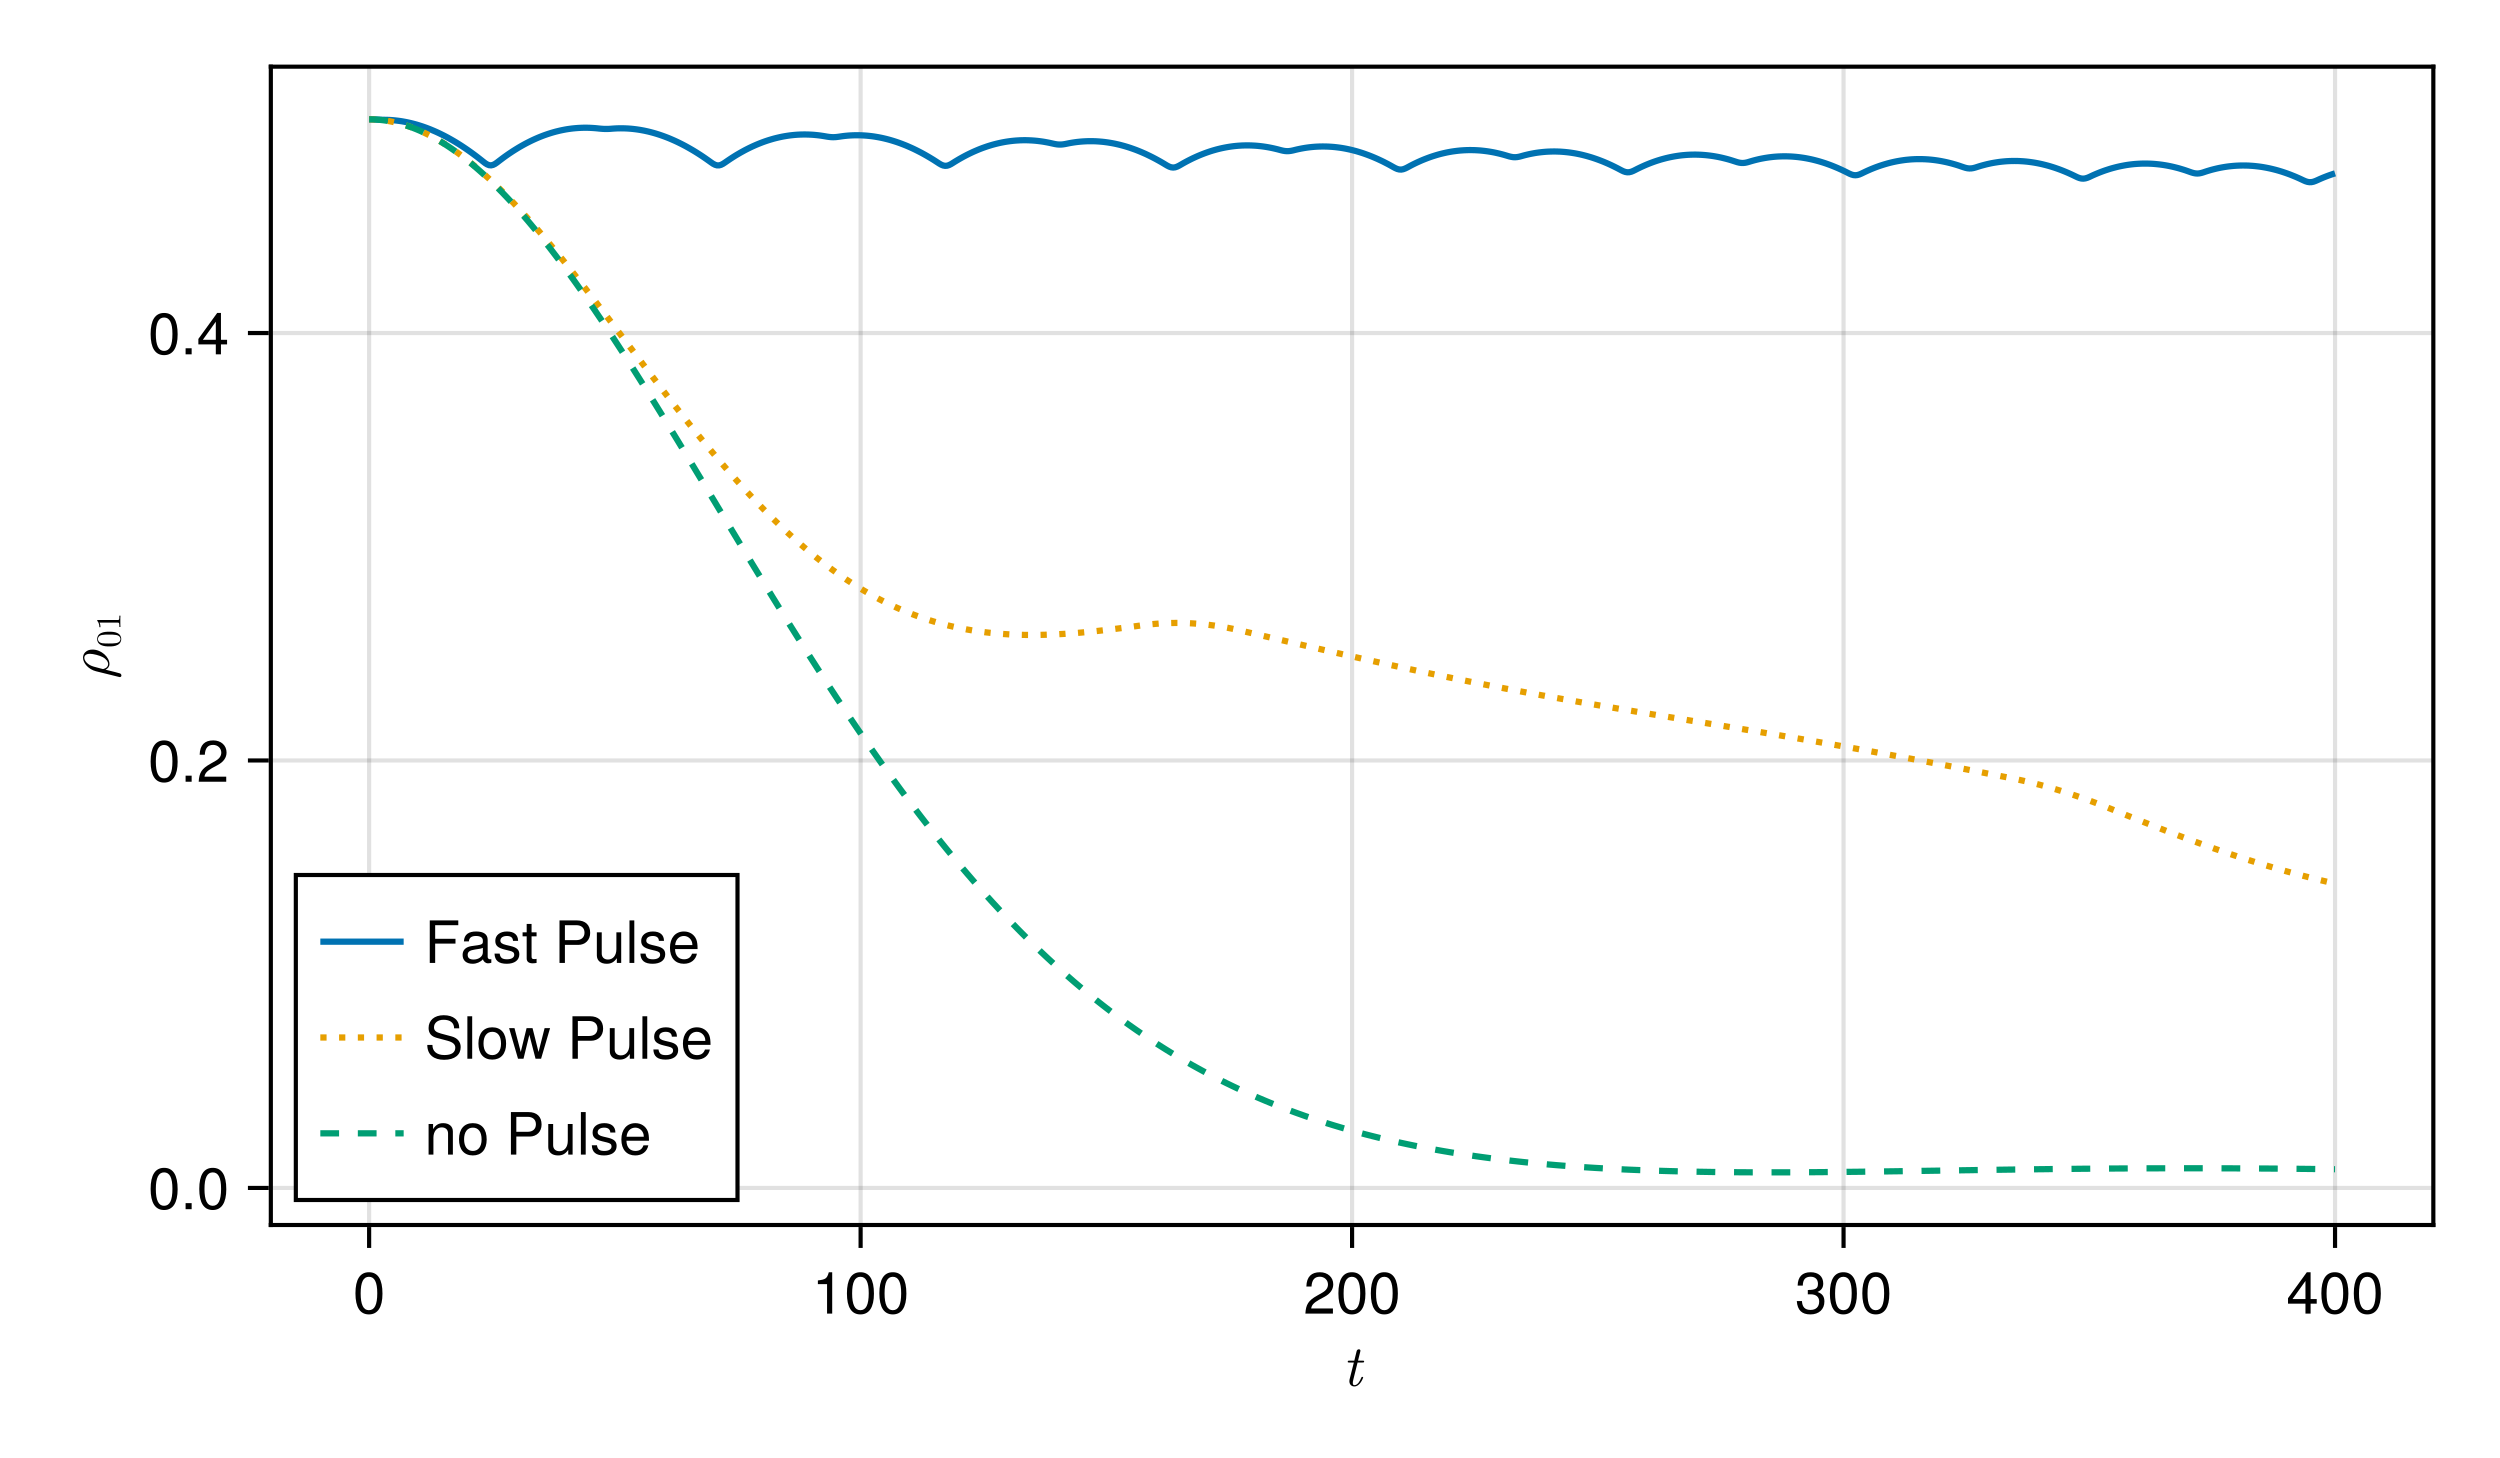 <?xml version="1.0" encoding="UTF-8"?>
<svg xmlns="http://www.w3.org/2000/svg" xmlns:xlink="http://www.w3.org/1999/xlink" width="600" height="350" viewBox="0 0 600 350">
<defs>
<g>
<g id="glyph-0-0-09b132b5">
<path d="M 4.984 -2 C 4.984 -2.141 4.875 -2.141 4.781 -2.141 C 4.609 -2.141 4.609 -2.125 4.5 -1.875 C 4.234 -1.203 3.688 -0.156 2.891 -0.156 C 2.5 -0.156 2.5 -0.5 2.5 -0.734 C 2.5 -0.828 2.5 -1.047 2.609 -1.438 L 3.641 -5.594 L 4.828 -5.594 C 5.062 -5.594 5.219 -5.594 5.219 -5.859 C 5.219 -6.031 5.094 -6.031 4.875 -6.031 L 3.75 -6.031 L 4.266 -8.109 C 4.328 -8.297 4.328 -8.328 4.328 -8.406 C 4.328 -8.688 4.094 -8.766 3.953 -8.766 C 3.594 -8.766 3.453 -8.469 3.406 -8.266 L 2.859 -6.031 L 1.672 -6.031 C 1.422 -6.031 1.281 -6.031 1.281 -5.766 C 1.281 -5.594 1.406 -5.594 1.625 -5.594 L 2.75 -5.594 L 1.734 -1.578 C 1.719 -1.531 1.672 -1.297 1.672 -1.109 C 1.672 -0.406 2.125 0.156 2.859 0.156 C 4.266 0.156 4.984 -1.938 4.984 -2 Z M 4.984 -2 "/>
</g>
<g id="glyph-1-0-09b132b5">
<path d="M 7.094 -4.781 C 7.094 -1.516 5.953 0.203 3.844 0.203 C 1.719 0.203 0.609 -1.516 0.609 -4.859 C 0.609 -8.188 1.703 -9.922 3.844 -9.922 C 6 -9.922 7.094 -8.219 7.094 -4.781 Z M 5.844 -4.891 C 5.844 -7.547 5.188 -8.828 3.844 -8.828 C 2.516 -8.828 1.859 -7.562 1.859 -4.844 C 1.859 -2.125 2.516 -0.812 3.828 -0.812 C 5.188 -0.812 5.844 -2.078 5.844 -4.891 Z M 5.844 -4.891 "/>
</g>
<g id="glyph-1-1-09b132b5">
<path d="M 7.078 -2.891 C 7.078 -1.016 5.766 0.203 3.719 0.203 C 1.688 0.203 0.609 -0.781 0.453 -3 C 0.453 -3 1.688 -3 1.688 -3 C 1.766 -1.547 2.422 -0.875 3.766 -0.875 C 5.047 -0.875 5.828 -1.625 5.828 -2.875 C 5.828 -3.969 5.125 -4.625 3.766 -4.625 C 3.766 -4.625 3.094 -4.625 3.094 -4.625 C 3.094 -4.625 3.094 -5.656 3.094 -5.656 C 5.062 -5.656 5.531 -6.094 5.531 -7.156 C 5.531 -8.203 4.875 -8.844 3.781 -8.844 C 2.516 -8.844 1.922 -8.188 1.891 -6.719 C 1.891 -6.719 0.656 -6.719 0.656 -6.719 C 0.703 -8.828 1.766 -9.922 3.766 -9.922 C 5.656 -9.922 6.797 -8.906 6.797 -7.203 C 6.797 -6.203 6.328 -5.562 5.406 -5.188 C 6.594 -4.781 7.078 -4.094 7.078 -2.891 Z M 7.078 -2.891 "/>
</g>
<g id="glyph-1-2-09b132b5">
<path d="M 7.281 -2.375 C 7.281 -2.375 5.812 -2.375 5.812 -2.375 C 5.812 -2.375 5.812 0 5.812 0 C 5.812 0 4.578 0 4.578 0 C 4.578 0 4.578 -2.375 4.578 -2.375 C 4.578 -2.375 0.391 -2.375 0.391 -2.375 C 0.391 -2.375 0.391 -3.688 0.391 -3.688 C 0.391 -3.688 4.906 -9.922 4.906 -9.922 C 4.906 -9.922 5.812 -9.922 5.812 -9.922 C 5.812 -9.922 5.812 -3.484 5.812 -3.484 C 5.812 -3.484 7.281 -3.484 7.281 -3.484 C 7.281 -3.484 7.281 -2.375 7.281 -2.375 Z M 4.578 -3.484 C 4.578 -3.484 4.578 -7.828 4.578 -7.828 C 4.578 -7.828 1.469 -3.484 1.469 -3.484 C 1.469 -3.484 4.578 -3.484 4.578 -3.484 Z M 4.578 -3.484 "/>
</g>
<g id="glyph-1-3-09b132b5">
<path d="M 8.109 -9.062 C 8.109 -9.062 2.562 -9.062 2.562 -9.062 C 2.562 -9.062 2.562 -5.797 2.562 -5.797 C 2.562 -5.797 7.438 -5.797 7.438 -5.797 C 7.438 -5.797 7.438 -4.641 7.438 -4.641 C 7.438 -4.641 2.562 -4.641 2.562 -4.641 C 2.562 -4.641 2.562 0 2.562 0 C 2.562 0 1.266 0 1.266 0 C 1.266 0 1.266 -10.203 1.266 -10.203 C 1.266 -10.203 8.109 -10.203 8.109 -10.203 C 8.109 -10.203 8.109 -9.062 8.109 -9.062 Z M 8.109 -9.062 "/>
</g>
<g id="glyph-1-4-09b132b5">
<path d="M 8.641 -7.203 C 8.641 -5.516 7.469 -4.328 5.781 -4.328 C 5.781 -4.328 2.578 -4.328 2.578 -4.328 C 2.578 -4.328 2.578 0 2.578 0 C 2.578 0 1.281 0 1.281 0 C 1.281 0 1.281 -10.203 1.281 -10.203 C 1.281 -10.203 5.484 -10.203 5.484 -10.203 C 7.5 -10.203 8.641 -9.125 8.641 -7.203 Z M 7.281 -7.266 C 7.281 -8.391 6.531 -9.062 5.297 -9.062 C 5.297 -9.062 2.578 -9.062 2.578 -9.062 C 2.578 -9.062 2.578 -5.469 2.578 -5.469 C 2.578 -5.469 5.297 -5.469 5.297 -5.469 C 6.531 -5.469 7.281 -6.141 7.281 -7.266 Z M 7.281 -7.266 "/>
</g>
<g id="glyph-1-5-09b132b5">
<path d="M 7.188 -3.328 C 7.188 -3.328 1.781 -3.328 1.781 -3.328 C 1.812 -1.656 2.719 -0.875 3.938 -0.875 C 4.875 -0.875 5.531 -1.266 5.859 -2.219 C 5.859 -2.219 7.031 -2.219 7.031 -2.219 C 6.734 -0.734 5.578 0.203 3.891 0.203 C 1.828 0.203 0.562 -1.219 0.562 -3.625 C 0.562 -6.031 1.875 -7.547 3.922 -7.547 C 5.297 -7.547 6.406 -6.812 6.891 -5.609 C 7.094 -5.062 7.188 -4.391 7.188 -3.328 Z M 5.938 -4.375 C 5.938 -5.516 5.047 -6.469 3.906 -6.469 C 2.734 -6.469 1.906 -5.594 1.812 -4.281 C 1.812 -4.281 5.922 -4.281 5.922 -4.281 C 5.938 -4.312 5.938 -4.375 5.938 -4.375 Z M 5.938 -4.375 "/>
</g>
<g id="glyph-2-0-09b132b5">
<path d="M 4.859 0 C 4.859 0 3.625 0 3.625 0 C 3.625 0 3.625 -7.062 3.625 -7.062 C 3.625 -7.062 1.422 -7.062 1.422 -7.062 C 1.422 -7.062 1.422 -7.953 1.422 -7.953 C 3.328 -8.188 3.609 -8.406 4.047 -9.922 C 4.047 -9.922 4.859 -9.922 4.859 -9.922 C 4.859 -9.922 4.859 0 4.859 0 Z M 4.859 0 "/>
</g>
<g id="glyph-2-1-09b132b5">
<path d="M 7.094 -4.781 C 7.094 -1.516 5.953 0.203 3.844 0.203 C 1.719 0.203 0.609 -1.516 0.609 -4.859 C 0.609 -8.188 1.703 -9.922 3.844 -9.922 C 6 -9.922 7.094 -8.219 7.094 -4.781 Z M 5.844 -4.891 C 5.844 -7.547 5.188 -8.828 3.844 -8.828 C 2.516 -8.828 1.859 -7.562 1.859 -4.844 C 1.859 -2.125 2.516 -0.812 3.828 -0.812 C 5.188 -0.812 5.844 -2.078 5.844 -4.891 Z M 5.844 -4.891 "/>
</g>
<g id="glyph-2-2-09b132b5">
<path d="M 6.422 -2.062 C 6.422 -0.641 5.25 0.203 3.406 0.203 C 1.484 0.203 0.531 -0.547 0.469 -2.234 C 0.469 -2.234 1.703 -2.234 1.703 -2.234 C 1.859 -1.125 2.453 -0.875 3.5 -0.875 C 4.516 -0.875 5.203 -1.281 5.203 -1.953 C 5.203 -2.484 4.891 -2.734 4.078 -2.922 C 4.078 -2.922 2.984 -3.188 2.984 -3.188 C 1.25 -3.609 0.656 -4.156 0.656 -5.312 C 0.656 -6.656 1.766 -7.547 3.469 -7.547 C 5.172 -7.547 6.125 -6.734 6.125 -5.297 C 6.125 -5.297 4.906 -5.297 4.906 -5.297 C 4.875 -6.062 4.375 -6.469 3.438 -6.469 C 2.484 -6.469 1.875 -6.031 1.875 -5.359 C 1.875 -4.844 2.281 -4.531 3.234 -4.312 C 3.234 -4.312 4.359 -4.047 4.359 -4.047 C 5.812 -3.703 6.422 -3.156 6.422 -2.062 Z M 6.422 -2.062 "/>
</g>
<g id="glyph-2-3-09b132b5">
<path d="M 2.109 0 C 2.109 0 0.953 0 0.953 0 C 0.953 0 0.953 -10.203 0.953 -10.203 C 0.953 -10.203 2.109 -10.203 2.109 -10.203 C 2.109 -10.203 2.109 0 2.109 0 Z M 2.109 0 "/>
</g>
<g id="glyph-3-0-09b132b5">
<path d="M 7.094 -4.781 C 7.094 -1.516 5.953 0.203 3.844 0.203 C 1.719 0.203 0.609 -1.516 0.609 -4.859 C 0.609 -8.188 1.703 -9.922 3.844 -9.922 C 6 -9.922 7.094 -8.219 7.094 -4.781 Z M 5.844 -4.891 C 5.844 -7.547 5.188 -8.828 3.844 -8.828 C 2.516 -8.828 1.859 -7.562 1.859 -4.844 C 1.859 -2.125 2.516 -0.812 3.828 -0.812 C 5.188 -0.812 5.844 -2.078 5.844 -4.891 Z M 5.844 -4.891 "/>
</g>
<g id="glyph-4-0-09b132b5">
<path d="M 7.156 -7.016 C 7.156 -5.797 6.438 -4.766 5.047 -4.016 C 5.047 -4.016 3.656 -3.266 3.656 -3.266 C 2.438 -2.547 1.984 -2.031 1.859 -1.219 C 1.859 -1.219 7.078 -1.219 7.078 -1.219 C 7.078 -1.219 7.078 0 7.078 0 C 7.078 0 0.469 0 0.469 0 C 0.594 -2.188 1.188 -3.125 3.266 -4.297 C 3.266 -4.297 4.547 -5.031 4.547 -5.031 C 5.438 -5.531 5.891 -6.203 5.891 -6.984 C 5.891 -8.047 5.047 -8.844 3.938 -8.844 C 2.719 -8.844 2.031 -8.141 1.938 -6.484 C 1.938 -6.484 0.703 -6.484 0.703 -6.484 C 0.766 -8.891 1.953 -9.922 3.969 -9.922 C 5.859 -9.922 7.156 -8.688 7.156 -7.016 Z M 7.156 -7.016 "/>
</g>
<g id="glyph-5-0-09b132b5">
<path d="M 7.094 -4.781 C 7.094 -1.516 5.953 0.203 3.844 0.203 C 1.719 0.203 0.609 -1.516 0.609 -4.859 C 0.609 -8.188 1.703 -9.922 3.844 -9.922 C 6 -9.922 7.094 -8.219 7.094 -4.781 Z M 5.844 -4.891 C 5.844 -7.547 5.188 -8.828 3.844 -8.828 C 2.516 -8.828 1.859 -7.562 1.859 -4.844 C 1.859 -2.125 2.516 -0.812 3.828 -0.812 C 5.188 -0.812 5.844 -2.078 5.844 -4.891 Z M 5.844 -4.891 "/>
</g>
<g id="glyph-6-0-09b132b5">
<path d="M -3.906 -7.031 C -5.391 -7.031 -6.188 -6.109 -6.188 -5.078 C -6.188 -3.719 -4.781 -2.25 -3.078 -1.828 L 2.422 -0.469 C 2.594 -0.422 2.641 -0.422 2.641 -0.422 C 2.859 -0.422 3.031 -0.578 3.031 -0.812 C 3.031 -1.109 2.766 -1.281 2.734 -1.297 C 2.609 -1.375 0.734 -1.812 -0.781 -2.203 C -0.219 -2.484 0.156 -2.922 0.156 -3.578 C 0.156 -5.219 -1.812 -7.031 -3.906 -7.031 Z M -4.516 -6.016 C -3.734 -6.016 -2.172 -5.609 -1.484 -5.234 C -0.609 -4.781 -0.156 -4.109 -0.156 -3.562 C -0.156 -2.594 -1.281 -2.359 -1.406 -2.359 C -1.453 -2.359 -1.734 -2.438 -1.922 -2.484 C -3.484 -2.875 -3.984 -3.016 -4.547 -3.312 C -5.578 -3.922 -5.875 -4.625 -5.875 -5.047 C -5.875 -5.578 -5.469 -6.016 -4.516 -6.016 Z M -4.516 -6.016 "/>
</g>
<g id="glyph-7-0-09b132b5">
<path d="M -2.688 -3.859 C -3.359 -3.859 -4.031 -3.828 -4.656 -3.531 C -5.469 -3.141 -5.594 -2.453 -5.594 -2.094 C -5.594 -1.594 -5.375 -0.984 -4.594 -0.641 C -4.016 -0.375 -3.359 -0.328 -2.688 -0.328 C -2.062 -0.328 -1.297 -0.359 -0.672 -0.703 C 0.016 -1.062 0.188 -1.688 0.188 -2.094 C 0.188 -2.547 0.016 -3.188 -0.797 -3.562 C -1.375 -3.828 -2.031 -3.859 -2.688 -3.859 Z M -2.797 -3.172 C -2.156 -3.172 -1.594 -3.172 -1.047 -3.078 C -0.25 -2.953 0 -2.469 0 -2.094 C 0 -1.766 -0.203 -1.266 -1.016 -1.125 C -1.516 -1.031 -2.297 -1.031 -2.797 -1.031 C -3.328 -1.031 -3.891 -1.031 -4.344 -1.094 C -5.344 -1.25 -5.406 -1.891 -5.406 -2.094 C -5.406 -2.375 -5.266 -2.922 -4.438 -3.078 C -3.953 -3.172 -3.328 -3.172 -2.797 -3.172 Z M -2.797 -3.172 "/>
</g>
<g id="glyph-8-0-09b132b5">
<path d="M 0 -3.516 L -0.266 -3.516 L -0.266 -3.25 C -0.266 -2.5 -0.359 -2.469 -0.672 -2.469 L -5.375 -2.469 C -5.578 -2.469 -5.594 -2.469 -5.594 -2.281 C -5.062 -1.75 -5.062 -1.016 -5.062 -0.75 L -4.797 -0.75 C -4.797 -0.922 -4.797 -1.406 -5.016 -1.844 L -0.672 -1.844 C -0.359 -1.844 -0.266 -1.828 -0.266 -1.062 L -0.266 -0.797 L 0 -0.797 C -0.031 -1.094 -0.031 -1.828 -0.031 -2.156 C -0.031 -2.5 -0.031 -3.234 0 -3.516 Z M 0 -3.516 "/>
</g>
<g id="glyph-9-0-09b132b5">
<path d="M 7.094 -4.781 C 7.094 -1.516 5.953 0.203 3.844 0.203 C 1.719 0.203 0.609 -1.516 0.609 -4.859 C 0.609 -8.188 1.703 -9.922 3.844 -9.922 C 6 -9.922 7.094 -8.219 7.094 -4.781 Z M 5.844 -4.891 C 5.844 -7.547 5.188 -8.828 3.844 -8.828 C 2.516 -8.828 1.859 -7.562 1.859 -4.844 C 1.859 -2.125 2.516 -0.812 3.828 -0.812 C 5.188 -0.812 5.844 -2.078 5.844 -4.891 Z M 5.844 -4.891 "/>
</g>
<g id="glyph-9-1-09b132b5">
<path d="M 7.484 -0.031 C 7.109 0.062 6.938 0.094 6.688 0.094 C 6.125 0.094 5.609 -0.312 5.484 -0.875 C 4.844 -0.188 3.938 0.203 3 0.203 C 1.516 0.203 0.594 -0.578 0.594 -1.906 C 0.594 -2.797 1.016 -3.453 1.875 -3.812 C 2.328 -3.984 2.578 -4.047 4.234 -4.25 C 5.156 -4.375 5.453 -4.578 5.453 -5.062 C 5.453 -5.062 5.453 -5.375 5.453 -5.375 C 5.453 -6.078 4.859 -6.469 3.812 -6.469 C 2.719 -6.469 2.188 -6.062 2.094 -5.172 C 2.094 -5.172 0.906 -5.172 0.906 -5.172 C 0.984 -6.859 2.078 -7.547 3.844 -7.547 C 5.656 -7.547 6.609 -6.844 6.609 -5.547 C 6.609 -5.547 6.609 -1.453 6.609 -1.453 C 6.609 -1.094 6.828 -0.875 7.234 -0.875 C 7.312 -0.875 7.359 -0.875 7.484 -0.906 C 7.484 -0.906 7.484 -0.031 7.484 -0.031 Z M 5.453 -2.531 C 5.453 -2.531 5.453 -3.625 5.453 -3.625 C 5.047 -3.438 4.797 -3.391 3.562 -3.219 C 2.328 -3.031 1.812 -2.703 1.812 -1.938 C 1.812 -1.141 2.344 -0.812 3.25 -0.812 C 4.375 -0.812 5.453 -1.484 5.453 -2.531 Z M 5.453 -2.531 "/>
</g>
<g id="glyph-9-2-09b132b5">
<path d="M 3.562 0 C 3.156 0.062 2.891 0.094 2.609 0.094 C 1.688 0.094 1.188 -0.328 1.188 -1.062 C 1.188 -1.062 1.188 -6.391 1.188 -6.391 C 1.188 -6.391 0.203 -6.391 0.203 -6.391 C 0.203 -6.391 0.203 -7.344 0.203 -7.344 C 0.203 -7.344 1.188 -7.344 1.188 -7.344 C 1.188 -7.344 1.188 -9.359 1.188 -9.359 C 1.188 -9.359 2.359 -9.359 2.359 -9.359 C 2.359 -9.359 2.359 -7.344 2.359 -7.344 C 2.359 -7.344 3.562 -7.344 3.562 -7.344 C 3.562 -7.344 3.562 -6.391 3.562 -6.391 C 3.562 -6.391 2.359 -6.391 2.359 -6.391 C 2.359 -6.391 2.359 -1.578 2.359 -1.578 C 2.359 -1.062 2.484 -0.922 3 -0.922 C 3.219 -0.922 3.406 -0.938 3.562 -0.984 C 3.562 -0.984 3.562 0 3.562 0 Z M 3.562 0 "/>
</g>
<g id="glyph-10-0-09b132b5">
<path d="M 2.672 0 C 2.672 0 1.219 0 1.219 0 C 1.219 0 1.219 -1.453 1.219 -1.453 C 1.219 -1.453 2.672 -1.453 2.672 -1.453 C 2.672 -1.453 2.672 0 2.672 0 Z M 2.672 0 "/>
</g>
<g id="glyph-10-1-09b132b5">
<path d="M 7.094 -4.781 C 7.094 -1.516 5.953 0.203 3.844 0.203 C 1.719 0.203 0.609 -1.516 0.609 -4.859 C 0.609 -8.188 1.703 -9.922 3.844 -9.922 C 6 -9.922 7.094 -8.219 7.094 -4.781 Z M 5.844 -4.891 C 5.844 -7.547 5.188 -8.828 3.844 -8.828 C 2.516 -8.828 1.859 -7.562 1.859 -4.844 C 1.859 -2.125 2.516 -0.812 3.828 -0.812 C 5.188 -0.812 5.844 -2.078 5.844 -4.891 Z M 5.844 -4.891 "/>
</g>
<g id="glyph-10-2-09b132b5">
<path d="M 7.281 -2.375 C 7.281 -2.375 5.812 -2.375 5.812 -2.375 C 5.812 -2.375 5.812 0 5.812 0 C 5.812 0 4.578 0 4.578 0 C 4.578 0 4.578 -2.375 4.578 -2.375 C 4.578 -2.375 0.391 -2.375 0.391 -2.375 C 0.391 -2.375 0.391 -3.688 0.391 -3.688 C 0.391 -3.688 4.906 -9.922 4.906 -9.922 C 4.906 -9.922 5.812 -9.922 5.812 -9.922 C 5.812 -9.922 5.812 -3.484 5.812 -3.484 C 5.812 -3.484 7.281 -3.484 7.281 -3.484 C 7.281 -3.484 7.281 -2.375 7.281 -2.375 Z M 4.578 -3.484 C 4.578 -3.484 4.578 -7.828 4.578 -7.828 C 4.578 -7.828 1.469 -3.484 1.469 -3.484 C 1.469 -3.484 4.578 -3.484 4.578 -3.484 Z M 4.578 -3.484 "/>
</g>
<g id="glyph-11-0-09b132b5">
<path d="M 7.094 -4.781 C 7.094 -1.516 5.953 0.203 3.844 0.203 C 1.719 0.203 0.609 -1.516 0.609 -4.859 C 0.609 -8.188 1.703 -9.922 3.844 -9.922 C 6 -9.922 7.094 -8.219 7.094 -4.781 Z M 5.844 -4.891 C 5.844 -7.547 5.188 -8.828 3.844 -8.828 C 2.516 -8.828 1.859 -7.562 1.859 -4.844 C 1.859 -2.125 2.516 -0.812 3.828 -0.812 C 5.188 -0.812 5.844 -2.078 5.844 -4.891 Z M 5.844 -4.891 "/>
</g>
<g id="glyph-11-1-09b132b5">
<path d="M 2.109 0 C 2.109 0 0.953 0 0.953 0 C 0.953 0 0.953 -10.203 0.953 -10.203 C 0.953 -10.203 2.109 -10.203 2.109 -10.203 C 2.109 -10.203 2.109 0 2.109 0 Z M 2.109 0 "/>
</g>
<g id="glyph-11-2-09b132b5">
<path d="M 9.906 -7.344 C 9.906 -7.344 7.75 0 7.75 0 C 7.75 0 6.422 0 6.422 0 C 6.422 0 4.938 -5.75 4.938 -5.75 C 4.938 -5.75 3.531 0 3.531 0 C 3.531 0 2.219 0 2.219 0 C 2.219 0 0.078 -7.344 0.078 -7.344 C 0.078 -7.344 1.375 -7.344 1.375 -7.344 C 1.375 -7.344 2.875 -1.625 2.875 -1.625 C 2.875 -1.625 4.266 -7.344 4.266 -7.344 C 4.266 -7.344 5.703 -7.344 5.703 -7.344 C 5.703 -7.344 7.141 -1.625 7.141 -1.625 C 7.141 -1.625 8.594 -7.344 8.594 -7.344 C 8.594 -7.344 9.906 -7.344 9.906 -7.344 Z M 9.906 -7.344 "/>
</g>
<g id="glyph-12-0-09b132b5">
<path d="M 2.672 0 C 2.672 0 1.219 0 1.219 0 C 1.219 0 1.219 -1.453 1.219 -1.453 C 1.219 -1.453 2.672 -1.453 2.672 -1.453 C 2.672 -1.453 2.672 0 2.672 0 Z M 2.672 0 "/>
</g>
<g id="glyph-12-1-09b132b5">
<path d="M 7.156 -7.016 C 7.156 -5.797 6.438 -4.766 5.047 -4.016 C 5.047 -4.016 3.656 -3.266 3.656 -3.266 C 2.438 -2.547 1.984 -2.031 1.859 -1.219 C 1.859 -1.219 7.078 -1.219 7.078 -1.219 C 7.078 -1.219 7.078 0 7.078 0 C 7.078 0 0.469 0 0.469 0 C 0.594 -2.188 1.188 -3.125 3.266 -4.297 C 3.266 -4.297 4.547 -5.031 4.547 -5.031 C 5.438 -5.531 5.891 -6.203 5.891 -6.984 C 5.891 -8.047 5.047 -8.844 3.938 -8.844 C 2.719 -8.844 2.031 -8.141 1.938 -6.484 C 1.938 -6.484 0.703 -6.484 0.703 -6.484 C 0.766 -8.891 1.953 -9.922 3.969 -9.922 C 5.859 -9.922 7.156 -8.688 7.156 -7.016 Z M 7.156 -7.016 "/>
</g>
<g id="glyph-13-0-09b132b5">
</g>
<g id="glyph-13-1-09b132b5">
<path d="M 6.75 0 C 6.75 0 5.703 0 5.703 0 C 5.703 0 5.703 -1.141 5.703 -1.141 C 5.016 -0.172 4.328 0.203 3.25 0.203 C 1.812 0.203 0.906 -0.578 0.906 -1.797 C 0.906 -1.797 0.906 -7.344 0.906 -7.344 C 0.906 -7.344 2.078 -7.344 2.078 -7.344 C 2.078 -7.344 2.078 -2.25 2.078 -2.25 C 2.078 -1.375 2.656 -0.812 3.578 -0.812 C 4.797 -0.812 5.594 -1.797 5.594 -3.297 C 5.594 -3.297 5.594 -7.344 5.594 -7.344 C 5.594 -7.344 6.75 -7.344 6.75 -7.344 C 6.75 -7.344 6.75 0 6.75 0 Z M 6.75 0 "/>
</g>
<g id="glyph-14-0-09b132b5">
<path d="M 8.688 -2.797 C 8.688 -0.984 7.297 0.25 4.703 0.25 C 2.297 0.25 0.672 -0.906 0.672 -3.312 C 0.672 -3.312 1.906 -3.312 1.906 -3.312 C 1.906 -1.859 2.859 -0.891 4.781 -0.891 C 6.547 -0.891 7.391 -1.547 7.391 -2.672 C 7.391 -3.469 6.797 -3.984 5.516 -4.328 C 5.516 -4.328 2.984 -5 2.984 -5 C 1.641 -5.344 0.984 -6.125 0.984 -7.375 C 0.984 -9.219 2.359 -10.453 4.609 -10.453 C 6.953 -10.453 8.344 -9.297 8.344 -7.297 C 8.344 -7.297 7.109 -7.297 7.109 -7.297 C 7.109 -8.625 6.188 -9.359 4.562 -9.359 C 3.188 -9.359 2.281 -8.594 2.281 -7.562 C 2.281 -6.781 2.734 -6.375 3.969 -6.047 C 3.969 -6.047 6.531 -5.359 6.531 -5.359 C 7.906 -4.984 8.688 -4.062 8.688 -2.797 Z M 8.688 -2.797 "/>
</g>
<g id="glyph-14-1-09b132b5">
</g>
<g id="glyph-14-2-09b132b5">
<path d="M 6.75 0 C 6.75 0 5.703 0 5.703 0 C 5.703 0 5.703 -1.141 5.703 -1.141 C 5.016 -0.172 4.328 0.203 3.25 0.203 C 1.812 0.203 0.906 -0.578 0.906 -1.797 C 0.906 -1.797 0.906 -7.344 0.906 -7.344 C 0.906 -7.344 2.078 -7.344 2.078 -7.344 C 2.078 -7.344 2.078 -2.25 2.078 -2.25 C 2.078 -1.375 2.656 -0.812 3.578 -0.812 C 4.797 -0.812 5.594 -1.797 5.594 -3.297 C 5.594 -3.297 5.594 -7.344 5.594 -7.344 C 5.594 -7.344 6.75 -7.344 6.75 -7.344 C 6.75 -7.344 6.75 0 6.75 0 Z M 6.75 0 "/>
</g>
<g id="glyph-15-0-09b132b5">
<path d="M 7.141 -3.609 C 7.141 -1.203 5.875 0.203 3.828 0.203 C 1.734 0.203 0.5 -1.203 0.5 -3.672 C 0.5 -6.125 1.75 -7.547 3.812 -7.547 C 5.922 -7.547 7.141 -6.141 7.141 -3.609 Z M 5.922 -3.625 C 5.922 -5.453 5.141 -6.469 3.828 -6.469 C 2.516 -6.469 1.719 -5.438 1.719 -3.672 C 1.719 -1.891 2.516 -0.875 3.828 -0.875 C 5.109 -0.875 5.922 -1.906 5.922 -3.625 Z M 5.922 -3.625 "/>
</g>
<g id="glyph-15-1-09b132b5">
<path d="M 8.641 -7.203 C 8.641 -5.516 7.469 -4.328 5.781 -4.328 C 5.781 -4.328 2.578 -4.328 2.578 -4.328 C 2.578 -4.328 2.578 0 2.578 0 C 2.578 0 1.281 0 1.281 0 C 1.281 0 1.281 -10.203 1.281 -10.203 C 1.281 -10.203 5.484 -10.203 5.484 -10.203 C 7.5 -10.203 8.641 -9.125 8.641 -7.203 Z M 7.281 -7.266 C 7.281 -8.391 6.531 -9.062 5.297 -9.062 C 5.297 -9.062 2.578 -9.062 2.578 -9.062 C 2.578 -9.062 2.578 -5.469 2.578 -5.469 C 2.578 -5.469 5.297 -5.469 5.297 -5.469 C 6.531 -5.469 7.281 -6.141 7.281 -7.266 Z M 7.281 -7.266 "/>
</g>
<g id="glyph-15-2-09b132b5">
<path d="M 7.188 -3.328 C 7.188 -3.328 1.781 -3.328 1.781 -3.328 C 1.812 -1.656 2.719 -0.875 3.938 -0.875 C 4.875 -0.875 5.531 -1.266 5.859 -2.219 C 5.859 -2.219 7.031 -2.219 7.031 -2.219 C 6.734 -0.734 5.578 0.203 3.891 0.203 C 1.828 0.203 0.562 -1.219 0.562 -3.625 C 0.562 -6.031 1.875 -7.547 3.922 -7.547 C 5.297 -7.547 6.406 -6.812 6.891 -5.609 C 7.094 -5.062 7.188 -4.391 7.188 -3.328 Z M 5.938 -4.375 C 5.938 -5.516 5.047 -6.469 3.906 -6.469 C 2.734 -6.469 1.906 -5.594 1.812 -4.281 C 1.812 -4.281 5.922 -4.281 5.922 -4.281 C 5.938 -4.312 5.938 -4.375 5.938 -4.375 Z M 5.938 -4.375 "/>
</g>
<g id="glyph-16-0-09b132b5">
<path d="M 2.109 0 C 2.109 0 0.953 0 0.953 0 C 0.953 0 0.953 -10.203 0.953 -10.203 C 0.953 -10.203 2.109 -10.203 2.109 -10.203 C 2.109 -10.203 2.109 0 2.109 0 Z M 2.109 0 "/>
</g>
<g id="glyph-16-1-09b132b5">
<path d="M 6.422 -2.062 C 6.422 -0.641 5.25 0.203 3.406 0.203 C 1.484 0.203 0.531 -0.547 0.469 -2.234 C 0.469 -2.234 1.703 -2.234 1.703 -2.234 C 1.859 -1.125 2.453 -0.875 3.5 -0.875 C 4.516 -0.875 5.203 -1.281 5.203 -1.953 C 5.203 -2.484 4.891 -2.734 4.078 -2.922 C 4.078 -2.922 2.984 -3.188 2.984 -3.188 C 1.25 -3.609 0.656 -4.156 0.656 -5.312 C 0.656 -6.656 1.766 -7.547 3.469 -7.547 C 5.172 -7.547 6.125 -6.734 6.125 -5.297 C 6.125 -5.297 4.906 -5.297 4.906 -5.297 C 4.875 -6.062 4.375 -6.469 3.438 -6.469 C 2.484 -6.469 1.875 -6.031 1.875 -5.359 C 1.875 -4.844 2.281 -4.531 3.234 -4.312 C 3.234 -4.312 4.359 -4.047 4.359 -4.047 C 5.812 -3.703 6.422 -3.156 6.422 -2.062 Z M 6.422 -2.062 "/>
</g>
<g id="glyph-17-0-09b132b5">
<path d="M 6.812 0 C 6.812 0 5.656 0 5.656 0 C 5.656 0 5.656 -5.078 5.656 -5.078 C 5.656 -5.969 5.062 -6.531 4.141 -6.531 C 2.953 -6.531 2.141 -5.547 2.141 -4.047 C 2.141 -4.047 2.141 0 2.141 0 C 2.141 0 0.984 0 0.984 0 C 0.984 0 0.984 -7.344 0.984 -7.344 C 0.984 -7.344 2.062 -7.344 2.062 -7.344 C 2.062 -7.344 2.062 -6.109 2.062 -6.109 C 2.703 -7.125 3.406 -7.547 4.5 -7.547 C 5.906 -7.547 6.812 -6.766 6.812 -5.547 C 6.812 -5.547 6.812 0 6.812 0 Z M 6.812 0 "/>
</g>
<g id="glyph-17-1-09b132b5">
<path d="M 7.141 -3.609 C 7.141 -1.203 5.875 0.203 3.828 0.203 C 1.734 0.203 0.5 -1.203 0.5 -3.672 C 0.5 -6.125 1.75 -7.547 3.812 -7.547 C 5.922 -7.547 7.141 -6.141 7.141 -3.609 Z M 5.922 -3.625 C 5.922 -5.453 5.141 -6.469 3.828 -6.469 C 2.516 -6.469 1.719 -5.438 1.719 -3.672 C 1.719 -1.891 2.516 -0.875 3.828 -0.875 C 5.109 -0.875 5.922 -1.906 5.922 -3.625 Z M 5.922 -3.625 "/>
</g>
<g id="glyph-17-2-09b132b5">
<path d="M 6.75 0 C 6.75 0 5.703 0 5.703 0 C 5.703 0 5.703 -1.141 5.703 -1.141 C 5.016 -0.172 4.328 0.203 3.25 0.203 C 1.812 0.203 0.906 -0.578 0.906 -1.797 C 0.906 -1.797 0.906 -7.344 0.906 -7.344 C 0.906 -7.344 2.078 -7.344 2.078 -7.344 C 2.078 -7.344 2.078 -2.25 2.078 -2.25 C 2.078 -1.375 2.656 -0.812 3.578 -0.812 C 4.797 -0.812 5.594 -1.797 5.594 -3.297 C 5.594 -3.297 5.594 -7.344 5.594 -7.344 C 5.594 -7.344 6.75 -7.344 6.75 -7.344 C 6.75 -7.344 6.75 0 6.75 0 Z M 6.75 0 "/>
</g>
<g id="glyph-17-3-09b132b5">
<path d="M 6.422 -2.062 C 6.422 -0.641 5.25 0.203 3.406 0.203 C 1.484 0.203 0.531 -0.547 0.469 -2.234 C 0.469 -2.234 1.703 -2.234 1.703 -2.234 C 1.859 -1.125 2.453 -0.875 3.5 -0.875 C 4.516 -0.875 5.203 -1.281 5.203 -1.953 C 5.203 -2.484 4.891 -2.734 4.078 -2.922 C 4.078 -2.922 2.984 -3.188 2.984 -3.188 C 1.25 -3.609 0.656 -4.156 0.656 -5.312 C 0.656 -6.656 1.766 -7.547 3.469 -7.547 C 5.172 -7.547 6.125 -6.734 6.125 -5.297 C 6.125 -5.297 4.906 -5.297 4.906 -5.297 C 4.875 -6.062 4.375 -6.469 3.438 -6.469 C 2.484 -6.469 1.875 -6.031 1.875 -5.359 C 1.875 -4.844 2.281 -4.531 3.234 -4.312 C 3.234 -4.312 4.359 -4.047 4.359 -4.047 C 5.812 -3.703 6.422 -3.156 6.422 -2.062 Z M 6.422 -2.062 "/>
</g>
<g id="glyph-17-4-09b132b5">
<path d="M 7.188 -3.328 C 7.188 -3.328 1.781 -3.328 1.781 -3.328 C 1.812 -1.656 2.719 -0.875 3.938 -0.875 C 4.875 -0.875 5.531 -1.266 5.859 -2.219 C 5.859 -2.219 7.031 -2.219 7.031 -2.219 C 6.734 -0.734 5.578 0.203 3.891 0.203 C 1.828 0.203 0.562 -1.219 0.562 -3.625 C 0.562 -6.031 1.875 -7.547 3.922 -7.547 C 5.297 -7.547 6.406 -6.812 6.891 -5.609 C 7.094 -5.062 7.188 -4.391 7.188 -3.328 Z M 5.938 -4.375 C 5.938 -5.516 5.047 -6.469 3.906 -6.469 C 2.734 -6.469 1.906 -5.594 1.812 -4.281 C 1.812 -4.281 5.922 -4.281 5.922 -4.281 C 5.938 -4.312 5.938 -4.375 5.938 -4.375 Z M 5.938 -4.375 "/>
</g>
<g id="glyph-18-0-09b132b5">
</g>
<g id="glyph-19-0-09b132b5">
<path d="M 8.641 -7.203 C 8.641 -5.516 7.469 -4.328 5.781 -4.328 C 5.781 -4.328 2.578 -4.328 2.578 -4.328 C 2.578 -4.328 2.578 0 2.578 0 C 2.578 0 1.281 0 1.281 0 C 1.281 0 1.281 -10.203 1.281 -10.203 C 1.281 -10.203 5.484 -10.203 5.484 -10.203 C 7.5 -10.203 8.641 -9.125 8.641 -7.203 Z M 7.281 -7.266 C 7.281 -8.391 6.531 -9.062 5.297 -9.062 C 5.297 -9.062 2.578 -9.062 2.578 -9.062 C 2.578 -9.062 2.578 -5.469 2.578 -5.469 C 2.578 -5.469 5.297 -5.469 5.297 -5.469 C 6.531 -5.469 7.281 -6.141 7.281 -7.266 Z M 7.281 -7.266 "/>
</g>
<g id="glyph-20-0-09b132b5">
<path d="M 2.109 0 C 2.109 0 0.953 0 0.953 0 C 0.953 0 0.953 -10.203 0.953 -10.203 C 0.953 -10.203 2.109 -10.203 2.109 -10.203 C 2.109 -10.203 2.109 0 2.109 0 Z M 2.109 0 "/>
</g>
</g>
</defs>
<rect x="-60" y="-35" width="720" height="420" fill="rgb(100%, 100%, 100%)" fill-opacity="1"/>
<path fill-rule="nonzero" fill="rgb(100%, 100%, 100%)" fill-opacity="1" d="M 65 294 L 584 294 L 584 16 L 65 16 Z M 65 294 "/>
<path fill="none" stroke-width="1" stroke-linecap="butt" stroke-linejoin="miter" stroke="rgb(0%, 0%, 0%)" stroke-opacity="0.12" stroke-miterlimit="1.155" d="M 88.59 294 L 88.59 16 "/>
<path fill="none" stroke-width="1" stroke-linecap="butt" stroke-linejoin="miter" stroke="rgb(0%, 0%, 0%)" stroke-opacity="0.12" stroke-miterlimit="1.155" d="M 206.547 294 L 206.547 16 "/>
<path fill="none" stroke-width="1" stroke-linecap="butt" stroke-linejoin="miter" stroke="rgb(0%, 0%, 0%)" stroke-opacity="0.12" stroke-miterlimit="1.155" d="M 324.5 294 L 324.5 16 "/>
<path fill="none" stroke-width="1" stroke-linecap="butt" stroke-linejoin="miter" stroke="rgb(0%, 0%, 0%)" stroke-opacity="0.12" stroke-miterlimit="1.155" d="M 442.453 294 L 442.453 16 "/>
<path fill="none" stroke-width="1" stroke-linecap="butt" stroke-linejoin="miter" stroke="rgb(0%, 0%, 0%)" stroke-opacity="0.12" stroke-miterlimit="1.155" d="M 560.41 294 L 560.41 16 "/>
<path fill="none" stroke-width="1" stroke-linecap="butt" stroke-linejoin="miter" stroke="rgb(0%, 0%, 0%)" stroke-opacity="0.12" stroke-miterlimit="1.155" d="M 65 285.102 L 584 285.102 "/>
<path fill="none" stroke-width="1" stroke-linecap="butt" stroke-linejoin="miter" stroke="rgb(0%, 0%, 0%)" stroke-opacity="0.12" stroke-miterlimit="1.155" d="M 65 182.516 L 584 182.516 "/>
<path fill="none" stroke-width="1" stroke-linecap="butt" stroke-linejoin="miter" stroke="rgb(0%, 0%, 0%)" stroke-opacity="0.12" stroke-miterlimit="1.155" d="M 65 79.93 L 584 79.93 "/>
<g fill="rgb(0%, 0%, 0%)" fill-opacity="1">
<use xlink:href="#glyph-0-0-09b132b5" x="322.176" y="332.594"/>
</g>
<g fill="rgb(0%, 0%, 0%)" fill-opacity="1">
<use xlink:href="#glyph-1-0-09b132b5" x="84.699" y="315.258"/>
</g>
<g fill="rgb(0%, 0%, 0%)" fill-opacity="1">
<use xlink:href="#glyph-2-0-09b132b5" x="194.869" y="315.258"/>
</g>
<g fill="rgb(0%, 0%, 0%)" fill-opacity="1">
<use xlink:href="#glyph-3-0-09b132b5" x="202.653" y="315.258"/>
</g>
<g fill="rgb(0%, 0%, 0%)" fill-opacity="1">
<use xlink:href="#glyph-2-1-09b132b5" x="210.437" y="315.258"/>
</g>
<g fill="rgb(0%, 0%, 0%)" fill-opacity="1">
<use xlink:href="#glyph-4-0-09b132b5" x="312.824" y="315.258"/>
</g>
<g fill="rgb(0%, 0%, 0%)" fill-opacity="1">
<use xlink:href="#glyph-3-0-09b132b5" x="320.608" y="315.258"/>
</g>
<g fill="rgb(0%, 0%, 0%)" fill-opacity="1">
<use xlink:href="#glyph-1-0-09b132b5" x="328.392" y="315.258"/>
</g>
<g fill="rgb(0%, 0%, 0%)" fill-opacity="1">
<use xlink:href="#glyph-1-1-09b132b5" x="430.779" y="315.258"/>
</g>
<g fill="rgb(0%, 0%, 0%)" fill-opacity="1">
<use xlink:href="#glyph-1-0-09b132b5" x="438.563" y="315.258"/>
</g>
<g fill="rgb(0%, 0%, 0%)" fill-opacity="1">
<use xlink:href="#glyph-1-0-09b132b5" x="446.347" y="315.258"/>
</g>
<g fill="rgb(0%, 0%, 0%)" fill-opacity="1">
<use xlink:href="#glyph-1-2-09b132b5" x="548.733" y="315.258"/>
</g>
<g fill="rgb(0%, 0%, 0%)" fill-opacity="1">
<use xlink:href="#glyph-5-0-09b132b5" x="556.517" y="315.258"/>
</g>
<g fill="rgb(0%, 0%, 0%)" fill-opacity="1">
<use xlink:href="#glyph-1-0-09b132b5" x="564.301" y="315.258"/>
</g>
<g fill="rgb(0%, 0%, 0%)" fill-opacity="1">
<use xlink:href="#glyph-6-0-09b132b5" x="26.11" y="162.928"/>
</g>
<g fill="rgb(0%, 0%, 0%)" fill-opacity="1">
<use xlink:href="#glyph-7-0-09b132b5" x="28.91" y="155.472"/>
</g>
<g fill="rgb(0%, 0%, 0%)" fill-opacity="1">
<use xlink:href="#glyph-8-0-09b132b5" x="28.91" y="151.272"/>
</g>
<g fill="rgb(0%, 0%, 0%)" fill-opacity="1">
<use xlink:href="#glyph-9-0-09b132b5" x="35.54" y="290.203"/>
</g>
<g fill="rgb(0%, 0%, 0%)" fill-opacity="1">
<use xlink:href="#glyph-10-0-09b132b5" x="43.324" y="290.203"/>
</g>
<g fill="rgb(0%, 0%, 0%)" fill-opacity="1">
<use xlink:href="#glyph-10-1-09b132b5" x="47.216" y="290.203"/>
</g>
<g fill="rgb(0%, 0%, 0%)" fill-opacity="1">
<use xlink:href="#glyph-11-0-09b132b5" x="35.54" y="187.618"/>
</g>
<g fill="rgb(0%, 0%, 0%)" fill-opacity="1">
<use xlink:href="#glyph-12-0-09b132b5" x="43.324" y="187.618"/>
</g>
<g fill="rgb(0%, 0%, 0%)" fill-opacity="1">
<use xlink:href="#glyph-12-1-09b132b5" x="47.216" y="187.618"/>
</g>
<g fill="rgb(0%, 0%, 0%)" fill-opacity="1">
<use xlink:href="#glyph-9-0-09b132b5" x="35.54" y="85.032"/>
</g>
<g fill="rgb(0%, 0%, 0%)" fill-opacity="1">
<use xlink:href="#glyph-10-0-09b132b5" x="43.324" y="85.032"/>
</g>
<g fill="rgb(0%, 0%, 0%)" fill-opacity="1">
<use xlink:href="#glyph-10-2-09b132b5" x="47.216" y="85.032"/>
</g>
<path fill="none" stroke-width="1.5" stroke-linecap="butt" stroke-linejoin="miter" stroke="rgb(0%, 44.706%, 69.804%)" stroke-opacity="1" stroke-miterlimit="2" d="M 88.59 28.637 L 89.062 28.641 L 89.535 28.652 L 90.008 28.672 L 90.477 28.695 L 90.949 28.719 L 91.895 28.75 L 92.367 28.758 L 92.836 28.766 L 93.309 28.781 L 93.781 28.809 L 94.254 28.844 L 94.723 28.887 L 95.195 28.938 L 95.668 28.996 L 96.141 29.062 L 96.613 29.137 L 97.082 29.223 L 97.555 29.312 L 98.027 29.41 L 98.5 29.52 L 98.973 29.633 L 99.441 29.758 L 99.914 29.887 L 100.387 30.027 L 100.859 30.176 L 101.328 30.328 L 101.801 30.492 L 102.273 30.66 L 102.746 30.84 L 103.219 31.023 L 103.688 31.219 L 104.16 31.418 L 104.633 31.625 L 105.105 31.84 L 105.578 32.066 L 106.047 32.297 L 106.52 32.531 L 106.992 32.777 L 107.465 33.031 L 107.934 33.293 L 108.406 33.559 L 108.879 33.832 L 109.352 34.113 L 109.824 34.402 L 110.293 34.699 L 110.766 35 L 111.238 35.312 L 111.711 35.629 L 112.184 35.953 L 112.652 36.281 L 113.125 36.621 L 113.598 36.965 L 114.07 37.316 L 114.539 37.672 L 115.012 38.039 L 115.484 38.41 L 115.957 38.785 L 116.43 39.152 L 116.898 39.449 L 117.371 39.637 L 117.844 39.684 L 118.316 39.582 L 118.789 39.352 L 119.258 39.027 L 119.73 38.664 L 120.203 38.305 L 120.676 37.949 L 121.145 37.605 L 121.617 37.27 L 122.09 36.941 L 122.562 36.625 L 123.035 36.312 L 123.504 36.012 L 123.977 35.719 L 124.449 35.43 L 124.922 35.152 L 125.395 34.883 L 125.863 34.625 L 126.336 34.371 L 126.809 34.129 L 127.281 33.891 L 127.75 33.664 L 128.223 33.445 L 128.695 33.234 L 129.168 33.031 L 129.641 32.836 L 130.109 32.652 L 130.582 32.473 L 131.055 32.305 L 131.527 32.145 L 132 31.992 L 132.469 31.848 L 132.941 31.711 L 133.414 31.582 L 133.887 31.465 L 134.355 31.352 L 134.828 31.25 L 135.301 31.156 L 135.773 31.066 L 136.246 30.988 L 136.715 30.922 L 137.188 30.859 L 137.66 30.805 L 138.133 30.762 L 138.605 30.723 L 139.074 30.695 L 139.547 30.676 L 140.02 30.66 L 140.492 30.656 L 140.961 30.66 L 141.434 30.672 L 141.906 30.695 L 142.379 30.723 L 142.852 30.758 L 143.32 30.801 L 143.793 30.852 L 144.266 30.895 L 144.738 30.93 L 145.211 30.949 L 145.68 30.949 L 146.152 30.934 L 146.625 30.906 L 147.098 30.867 L 147.566 30.836 L 148.039 30.812 L 148.512 30.801 L 148.984 30.793 L 149.457 30.797 L 149.926 30.809 L 150.398 30.828 L 150.871 30.855 L 151.344 30.891 L 151.816 30.934 L 152.285 30.988 L 152.758 31.047 L 153.23 31.117 L 153.703 31.191 L 154.172 31.277 L 154.645 31.367 L 155.117 31.469 L 155.59 31.574 L 156.062 31.691 L 156.531 31.816 L 157.004 31.945 L 157.477 32.086 L 157.949 32.234 L 158.422 32.387 L 158.891 32.551 L 159.363 32.719 L 159.836 32.898 L 160.309 33.082 L 160.777 33.273 L 161.25 33.477 L 161.723 33.684 L 162.195 33.898 L 162.668 34.121 L 163.137 34.352 L 163.609 34.586 L 164.082 34.832 L 164.555 35.082 L 165.027 35.344 L 165.496 35.609 L 165.969 35.883 L 166.441 36.16 L 166.914 36.449 L 167.383 36.742 L 167.855 37.043 L 168.328 37.352 L 168.801 37.668 L 169.273 37.992 L 169.742 38.32 L 170.215 38.656 L 170.688 38.996 L 171.16 39.312 L 171.633 39.555 L 172.102 39.688 L 172.574 39.688 L 173.047 39.559 L 173.52 39.32 L 173.988 39.012 L 174.461 38.684 L 174.934 38.363 L 175.406 38.047 L 175.879 37.742 L 176.348 37.445 L 176.82 37.156 L 177.293 36.879 L 177.766 36.605 L 178.238 36.344 L 178.707 36.086 L 179.18 35.84 L 179.652 35.602 L 180.125 35.371 L 180.594 35.148 L 181.066 34.938 L 181.539 34.73 L 182.012 34.535 L 182.484 34.344 L 182.953 34.164 L 183.426 33.992 L 183.898 33.828 L 184.371 33.672 L 184.844 33.527 L 185.312 33.387 L 185.785 33.254 L 186.258 33.133 L 186.73 33.02 L 187.199 32.914 L 187.672 32.812 L 188.145 32.723 L 188.617 32.645 L 189.09 32.57 L 189.559 32.504 L 190.031 32.449 L 190.504 32.398 L 190.977 32.359 L 191.445 32.324 L 191.918 32.301 L 192.391 32.285 L 192.863 32.277 L 193.336 32.277 L 193.805 32.285 L 194.277 32.301 L 194.75 32.324 L 195.223 32.355 L 195.695 32.398 L 196.164 32.445 L 196.637 32.5 L 197.109 32.566 L 197.582 32.637 L 198.051 32.715 L 198.523 32.797 L 198.996 32.863 L 199.469 32.91 L 199.941 32.926 L 200.41 32.914 L 200.883 32.871 L 201.355 32.809 L 201.828 32.738 L 202.301 32.672 L 202.77 32.617 L 203.242 32.57 L 203.715 32.531 L 204.188 32.5 L 204.656 32.48 L 205.129 32.465 L 205.602 32.461 L 206.074 32.461 L 206.547 32.473 L 207.016 32.492 L 207.488 32.52 L 207.961 32.555 L 208.434 32.598 L 208.906 32.648 L 209.375 32.707 L 209.848 32.773 L 210.32 32.852 L 210.793 32.934 L 211.262 33.023 L 211.734 33.121 L 212.207 33.23 L 212.68 33.344 L 213.152 33.465 L 213.621 33.594 L 214.094 33.734 L 214.566 33.879 L 215.039 34.031 L 215.512 34.191 L 215.98 34.359 L 216.453 34.535 L 216.926 34.719 L 217.398 34.906 L 217.867 35.105 L 218.34 35.312 L 218.812 35.523 L 219.285 35.742 L 219.758 35.973 L 220.227 36.207 L 220.699 36.449 L 221.172 36.695 L 221.645 36.953 L 222.117 37.219 L 222.586 37.488 L 223.059 37.766 L 223.531 38.051 L 224.004 38.34 L 224.473 38.641 L 224.945 38.945 L 225.418 39.254 L 225.891 39.523 L 226.363 39.715 L 226.832 39.801 L 227.305 39.766 L 227.777 39.617 L 228.25 39.379 L 228.723 39.09 L 229.191 38.793 L 229.664 38.508 L 230.137 38.227 L 230.609 37.957 L 231.078 37.695 L 231.551 37.441 L 232.023 37.195 L 232.496 36.957 L 232.969 36.73 L 233.438 36.508 L 233.91 36.297 L 234.383 36.094 L 234.855 35.895 L 235.328 35.707 L 235.797 35.527 L 236.27 35.359 L 236.742 35.195 L 237.215 35.039 L 237.684 34.895 L 238.156 34.754 L 238.629 34.625 L 239.102 34.504 L 239.574 34.391 L 240.043 34.285 L 240.516 34.188 L 240.988 34.098 L 241.461 34.016 L 241.934 33.945 L 242.402 33.879 L 242.875 33.824 L 243.348 33.773 L 243.82 33.734 L 244.289 33.703 L 244.762 33.676 L 245.234 33.66 L 245.707 33.652 L 246.18 33.652 L 246.648 33.66 L 247.121 33.68 L 247.594 33.703 L 248.066 33.734 L 248.539 33.773 L 249.008 33.82 L 249.48 33.879 L 249.953 33.941 L 250.426 34.012 L 250.895 34.094 L 251.367 34.18 L 251.84 34.273 L 252.785 34.484 L 253.254 34.582 L 253.727 34.656 L 254.199 34.691 L 254.672 34.688 L 255.145 34.645 L 255.613 34.57 L 256.086 34.477 L 256.559 34.379 L 257.031 34.293 L 257.5 34.215 L 257.973 34.145 L 258.445 34.082 L 258.918 34.031 L 259.391 33.984 L 259.859 33.949 L 260.332 33.922 L 260.805 33.898 L 261.277 33.887 L 261.75 33.883 L 262.219 33.887 L 262.691 33.898 L 263.164 33.918 L 263.637 33.949 L 264.105 33.984 L 264.578 34.027 L 265.051 34.078 L 265.523 34.141 L 265.996 34.207 L 266.465 34.285 L 266.938 34.367 L 267.41 34.457 L 267.883 34.559 L 268.355 34.664 L 268.824 34.777 L 269.297 34.902 L 269.77 35.031 L 270.242 35.168 L 270.711 35.312 L 271.184 35.465 L 271.656 35.629 L 272.129 35.797 L 272.602 35.969 L 273.07 36.152 L 273.543 36.344 L 274.016 36.543 L 274.488 36.746 L 274.961 36.957 L 275.43 37.18 L 275.902 37.406 L 276.375 37.641 L 276.848 37.883 L 277.316 38.129 L 277.789 38.387 L 278.262 38.648 L 278.734 38.918 L 279.207 39.195 L 279.676 39.48 L 280.148 39.758 L 280.621 39.996 L 281.094 40.156 L 281.566 40.211 L 282.035 40.156 L 282.508 39.996 L 282.98 39.762 L 283.453 39.492 L 283.922 39.219 L 284.395 38.957 L 284.867 38.703 L 285.34 38.457 L 285.812 38.219 L 286.281 37.988 L 286.754 37.77 L 287.227 37.555 L 287.699 37.352 L 288.172 37.156 L 288.641 36.969 L 289.113 36.789 L 289.586 36.617 L 290.059 36.453 L 290.527 36.297 L 291 36.148 L 291.473 36.012 L 291.945 35.879 L 292.418 35.758 L 292.887 35.645 L 293.359 35.539 L 293.832 35.441 L 294.305 35.352 L 294.777 35.27 L 295.246 35.195 L 295.719 35.129 L 296.191 35.07 L 296.664 35.023 L 297.133 34.98 L 297.605 34.949 L 298.078 34.922 L 298.551 34.906 L 299.023 34.895 L 299.492 34.895 L 299.965 34.902 L 300.438 34.918 L 300.91 34.941 L 301.383 34.969 L 301.852 35.008 L 302.324 35.055 L 302.797 35.109 L 303.27 35.172 L 303.738 35.242 L 304.211 35.32 L 304.684 35.406 L 305.156 35.5 L 305.629 35.602 L 306.098 35.711 L 306.57 35.824 L 307.516 36.074 L 307.988 36.18 L 308.457 36.254 L 308.93 36.281 L 309.402 36.262 L 309.875 36.195 L 310.344 36.098 L 310.816 35.98 L 311.289 35.867 L 311.762 35.766 L 312.234 35.668 L 312.703 35.582 L 313.176 35.5 L 313.648 35.43 L 314.121 35.367 L 314.594 35.312 L 315.062 35.266 L 315.535 35.227 L 316.008 35.199 L 316.48 35.176 L 316.949 35.164 L 317.422 35.156 L 317.895 35.16 L 318.367 35.168 L 318.84 35.188 L 319.309 35.215 L 319.781 35.246 L 320.254 35.289 L 320.727 35.34 L 321.195 35.398 L 321.668 35.461 L 322.141 35.535 L 322.613 35.617 L 323.086 35.707 L 323.555 35.805 L 324.027 35.906 L 324.5 36.02 L 324.973 36.141 L 325.445 36.266 L 325.914 36.402 L 326.387 36.547 L 326.859 36.695 L 327.332 36.852 L 327.801 37.02 L 328.273 37.191 L 328.746 37.371 L 329.219 37.559 L 329.691 37.754 L 330.16 37.957 L 330.633 38.164 L 331.105 38.383 L 331.578 38.605 L 332.051 38.836 L 332.52 39.078 L 332.992 39.32 L 333.465 39.574 L 333.938 39.836 L 334.406 40.102 L 334.879 40.355 L 335.352 40.559 L 335.824 40.676 L 336.297 40.699 L 336.766 40.613 L 337.238 40.441 L 337.711 40.211 L 338.184 39.953 L 338.656 39.703 L 339.125 39.461 L 339.598 39.23 L 340.07 39.004 L 340.543 38.789 L 341.012 38.578 L 341.484 38.379 L 341.957 38.188 L 342.43 38.004 L 342.902 37.828 L 343.371 37.66 L 343.844 37.5 L 344.316 37.352 L 344.789 37.207 L 345.262 37.07 L 345.73 36.945 L 346.203 36.828 L 346.676 36.719 L 347.148 36.613 L 347.617 36.52 L 348.09 36.434 L 348.562 36.355 L 349.035 36.289 L 349.508 36.227 L 349.977 36.172 L 350.449 36.125 L 350.922 36.09 L 351.395 36.059 L 351.867 36.039 L 352.336 36.023 L 352.809 36.02 L 353.281 36.023 L 353.754 36.031 L 354.223 36.051 L 354.695 36.078 L 355.168 36.109 L 355.641 36.152 L 356.113 36.203 L 356.582 36.262 L 357.055 36.324 L 357.527 36.398 L 358 36.48 L 358.473 36.566 L 358.941 36.664 L 359.414 36.77 L 359.887 36.879 L 360.359 37 L 360.828 37.125 L 361.301 37.262 L 361.773 37.402 L 362.246 37.539 L 362.719 37.648 L 363.188 37.719 L 363.66 37.734 L 364.133 37.695 L 364.605 37.609 L 365.078 37.488 L 365.547 37.355 L 366.02 37.23 L 366.492 37.117 L 366.965 37.008 L 367.434 36.91 L 367.906 36.82 L 368.379 36.734 L 368.852 36.66 L 369.324 36.594 L 369.793 36.539 L 370.266 36.488 L 370.738 36.445 L 371.211 36.41 L 371.684 36.387 L 372.152 36.367 L 372.625 36.359 L 373.098 36.355 L 373.57 36.363 L 374.039 36.379 L 374.512 36.398 L 374.984 36.43 L 375.457 36.469 L 375.93 36.516 L 376.398 36.566 L 376.871 36.629 L 377.344 36.699 L 377.816 36.773 L 378.289 36.859 L 378.758 36.953 L 379.23 37.051 L 379.703 37.16 L 380.176 37.277 L 380.645 37.398 L 381.117 37.531 L 381.59 37.668 L 382.062 37.812 L 382.535 37.969 L 383.004 38.129 L 383.477 38.297 L 383.949 38.473 L 384.422 38.656 L 384.895 38.844 L 385.363 39.043 L 385.836 39.246 L 386.309 39.461 L 386.781 39.68 L 387.25 39.906 L 387.723 40.141 L 388.195 40.379 L 389.141 40.879 L 389.609 41.105 L 390.082 41.27 L 390.555 41.348 L 391.027 41.328 L 391.5 41.215 L 391.969 41.027 L 392.441 40.793 L 392.914 40.551 L 393.387 40.32 L 393.855 40.094 L 394.328 39.879 L 394.801 39.668 L 395.273 39.469 L 395.746 39.277 L 396.215 39.094 L 396.688 38.918 L 397.16 38.75 L 397.633 38.59 L 398.105 38.441 L 398.574 38.297 L 399.047 38.164 L 399.52 38.039 L 399.992 37.918 L 400.461 37.809 L 400.934 37.707 L 401.406 37.613 L 401.879 37.527 L 402.352 37.449 L 402.82 37.379 L 403.293 37.316 L 403.766 37.262 L 404.238 37.219 L 404.711 37.18 L 405.18 37.148 L 405.652 37.129 L 406.125 37.113 L 406.598 37.109 L 407.066 37.109 L 407.539 37.121 L 408.012 37.137 L 408.484 37.164 L 408.957 37.199 L 409.426 37.238 L 409.898 37.289 L 410.371 37.344 L 410.844 37.41 L 411.316 37.48 L 411.785 37.562 L 412.258 37.648 L 412.73 37.746 L 413.203 37.848 L 413.672 37.961 L 414.145 38.078 L 414.617 38.203 L 415.09 38.336 L 415.562 38.48 L 416.031 38.629 L 416.504 38.781 L 416.977 38.93 L 417.449 39.043 L 417.922 39.109 L 418.391 39.113 L 418.863 39.062 L 419.336 38.961 L 419.809 38.824 L 420.277 38.684 L 420.75 38.547 L 421.223 38.422 L 421.695 38.305 L 422.168 38.195 L 422.637 38.094 L 423.109 38.004 L 423.582 37.918 L 424.055 37.844 L 424.527 37.773 L 424.996 37.715 L 425.469 37.66 L 425.941 37.617 L 426.414 37.582 L 426.883 37.555 L 427.355 37.535 L 427.828 37.523 L 428.301 37.52 L 428.773 37.523 L 429.242 37.535 L 429.715 37.555 L 430.188 37.582 L 430.66 37.617 L 431.133 37.66 L 431.602 37.711 L 432.074 37.77 L 432.547 37.836 L 433.02 37.91 L 433.488 37.992 L 433.961 38.082 L 434.434 38.18 L 434.906 38.285 L 435.379 38.398 L 435.848 38.52 L 436.32 38.645 L 436.793 38.781 L 437.266 38.926 L 437.738 39.074 L 438.207 39.23 L 438.68 39.398 L 439.152 39.57 L 439.625 39.75 L 440.094 39.938 L 440.566 40.133 L 441.039 40.332 L 441.512 40.543 L 441.984 40.758 L 442.453 40.98 L 442.926 41.211 L 443.398 41.449 L 443.871 41.684 L 444.344 41.883 L 444.812 42.016 L 445.285 42.059 L 445.758 42.012 L 446.23 41.879 L 446.699 41.68 L 447.645 41.227 L 448.117 41.008 L 448.59 40.797 L 449.059 40.594 L 449.531 40.402 L 450.004 40.215 L 450.477 40.039 L 450.945 39.871 L 451.418 39.711 L 451.891 39.559 L 452.363 39.414 L 452.836 39.277 L 453.305 39.148 L 453.777 39.027 L 454.25 38.914 L 454.723 38.812 L 455.195 38.715 L 455.664 38.629 L 456.137 38.547 L 456.609 38.477 L 457.082 38.41 L 457.551 38.355 L 458.023 38.309 L 458.496 38.266 L 458.969 38.234 L 459.441 38.211 L 459.91 38.195 L 460.383 38.188 L 460.855 38.188 L 461.328 38.195 L 461.801 38.211 L 462.27 38.234 L 462.742 38.262 L 463.215 38.301 L 463.688 38.348 L 464.156 38.402 L 464.629 38.465 L 465.102 38.535 L 465.574 38.613 L 466.047 38.699 L 466.516 38.793 L 466.988 38.891 L 467.461 39 L 467.934 39.117 L 468.406 39.238 L 468.875 39.371 L 469.348 39.508 L 469.82 39.652 L 470.293 39.805 L 470.762 39.969 L 471.234 40.129 L 471.707 40.277 L 472.18 40.383 L 472.652 40.43 L 473.121 40.414 L 473.594 40.34 L 474.066 40.215 L 474.539 40.066 L 475.012 39.914 L 475.48 39.773 L 475.953 39.645 L 476.426 39.52 L 476.898 39.402 L 477.367 39.297 L 477.84 39.195 L 478.312 39.105 L 478.785 39.023 L 479.258 38.949 L 479.727 38.879 L 480.199 38.82 L 480.672 38.77 L 481.145 38.727 L 481.617 38.691 L 482.086 38.664 L 482.559 38.648 L 483.031 38.637 L 483.504 38.633 L 483.973 38.637 L 484.445 38.648 L 484.918 38.672 L 485.391 38.699 L 485.863 38.734 L 486.332 38.777 L 486.805 38.828 L 487.277 38.891 L 487.75 38.957 L 488.223 39.031 L 488.691 39.113 L 489.164 39.203 L 489.637 39.301 L 490.109 39.406 L 490.578 39.52 L 491.051 39.641 L 491.523 39.766 L 491.996 39.902 L 492.469 40.047 L 492.938 40.195 L 493.41 40.355 L 493.883 40.52 L 494.355 40.691 L 494.828 40.871 L 495.297 41.059 L 495.77 41.254 L 496.242 41.453 L 496.715 41.664 L 497.184 41.879 L 497.656 42.102 L 498.129 42.332 L 498.602 42.555 L 499.074 42.734 L 499.543 42.848 L 500.016 42.875 L 500.488 42.812 L 500.961 42.672 L 501.434 42.477 L 501.902 42.254 L 502.375 42.035 L 502.848 41.828 L 503.32 41.629 L 503.789 41.438 L 504.262 41.254 L 504.734 41.078 L 505.207 40.91 L 505.68 40.754 L 506.148 40.602 L 506.621 40.457 L 507.094 40.324 L 507.566 40.199 L 508.039 40.078 L 508.508 39.969 L 508.98 39.867 L 509.453 39.773 L 509.926 39.684 L 510.395 39.605 L 510.867 39.535 L 511.34 39.473 L 511.812 39.418 L 512.285 39.371 L 512.754 39.336 L 513.227 39.305 L 513.699 39.281 L 514.172 39.266 L 514.645 39.258 L 515.113 39.262 L 515.586 39.27 L 516.059 39.285 L 516.531 39.309 L 517 39.34 L 517.473 39.383 L 517.945 39.43 L 518.418 39.484 L 518.891 39.547 L 519.359 39.617 L 519.832 39.695 L 520.305 39.781 L 520.777 39.875 L 521.25 39.977 L 521.719 40.086 L 522.191 40.203 L 522.664 40.324 L 523.137 40.457 L 523.605 40.598 L 524.078 40.742 L 524.551 40.895 L 525.023 41.059 L 525.496 41.227 L 525.965 41.391 L 526.438 41.527 L 526.91 41.617 L 527.383 41.645 L 527.855 41.605 L 528.324 41.508 L 528.797 41.367 L 529.27 41.207 L 529.742 41.055 L 530.211 40.914 L 530.684 40.777 L 531.156 40.652 L 531.629 40.535 L 532.102 40.422 L 532.57 40.32 L 533.043 40.227 L 533.516 40.141 L 533.988 40.062 L 534.461 39.992 L 534.93 39.93 L 535.402 39.879 L 535.875 39.832 L 536.348 39.793 L 536.816 39.762 L 537.289 39.742 L 537.762 39.727 L 538.234 39.719 L 538.707 39.723 L 539.176 39.73 L 539.648 39.746 L 540.121 39.773 L 540.594 39.805 L 541.066 39.844 L 541.535 39.895 L 542.008 39.949 L 542.48 40.012 L 542.953 40.082 L 543.422 40.164 L 543.895 40.25 L 544.367 40.344 L 544.84 40.445 L 545.312 40.555 L 545.781 40.672 L 546.254 40.793 L 546.727 40.926 L 547.199 41.066 L 547.672 41.211 L 548.141 41.367 L 548.613 41.527 L 549.086 41.695 L 549.559 41.871 L 550.027 42.055 L 550.5 42.246 L 550.973 42.441 L 551.445 42.648 L 551.918 42.859 L 552.387 43.078 L 552.859 43.301 L 553.332 43.504 L 553.805 43.652 L 554.277 43.723 L 554.746 43.711 L 555.219 43.613 L 555.691 43.445 L 556.164 43.242 L 556.633 43.027 L 557.105 42.82 L 557.578 42.621 L 558.051 42.434 L 558.523 42.25 L 558.992 42.078 L 559.465 41.914 L 559.938 41.754 L 560.41 41.605 "/>
<path fill="none" stroke-width="1.5" stroke-linecap="butt" stroke-linejoin="miter" stroke="rgb(90.196%, 62.353%, 0%)" stroke-opacity="1" stroke-dasharray="1.5 3" stroke-miterlimit="2" d="M 88.59 28.637 L 89.062 28.641 L 89.535 28.652 L 90.008 28.676 L 90.477 28.707 L 90.949 28.746 L 91.422 28.793 L 91.895 28.848 L 92.367 28.91 L 92.836 28.984 L 93.309 29.062 L 93.781 29.152 L 94.254 29.246 L 94.723 29.352 L 95.195 29.461 L 95.668 29.582 L 96.141 29.711 L 96.613 29.848 L 97.082 29.988 L 97.555 30.141 L 98.027 30.301 L 98.5 30.465 L 98.973 30.641 L 99.441 30.824 L 99.914 31.012 L 100.387 31.211 L 100.859 31.414 L 101.328 31.625 L 101.801 31.848 L 102.273 32.074 L 102.746 32.309 L 103.219 32.547 L 103.688 32.797 L 104.16 33.055 L 104.633 33.316 L 105.105 33.586 L 105.578 33.863 L 106.047 34.148 L 106.52 34.438 L 106.992 34.734 L 107.465 35.039 L 107.934 35.352 L 108.406 35.668 L 109.352 36.324 L 109.824 36.664 L 110.293 37.008 L 110.766 37.359 L 111.238 37.715 L 111.711 38.078 L 112.184 38.445 L 112.652 38.82 L 113.125 39.203 L 113.598 39.59 L 114.07 39.984 L 114.539 40.383 L 115.012 40.789 L 115.484 41.199 L 115.957 41.617 L 116.43 42.039 L 116.898 42.465 L 117.371 42.898 L 117.844 43.336 L 118.316 43.781 L 118.789 44.23 L 119.258 44.684 L 120.203 45.605 L 120.676 46.074 L 121.145 46.551 L 121.617 47.027 L 122.09 47.512 L 122.562 48 L 123.035 48.492 L 123.504 48.992 L 123.977 49.492 L 124.922 50.508 L 125.395 51.023 L 125.863 51.543 L 126.336 52.066 L 127.281 53.121 L 127.75 53.656 L 128.223 54.195 L 129.168 55.281 L 129.641 55.832 L 130.109 56.383 L 130.582 56.938 L 131.055 57.496 L 131.527 58.059 L 132 58.625 L 132.469 59.191 L 133.887 60.914 L 134.355 61.492 L 134.828 62.074 L 135.773 63.246 L 136.246 63.836 L 136.715 64.43 L 137.66 65.617 L 138.133 66.219 L 138.605 66.816 L 139.074 67.418 L 140.492 69.234 L 140.961 69.844 L 141.434 70.453 L 142.852 72.293 L 143.32 72.91 L 144.738 74.762 L 145.211 75.383 L 145.68 76.004 L 147.098 77.867 L 147.566 78.492 L 148.039 79.113 L 149.457 80.988 L 149.926 81.613 L 150.398 82.234 L 151.816 84.109 L 152.285 84.734 L 152.758 85.359 L 153.23 85.98 L 153.703 86.605 L 154.172 87.227 L 156.062 89.711 L 156.531 90.328 L 157.004 90.949 L 157.949 92.184 L 158.422 92.797 L 158.891 93.41 L 159.836 94.637 L 160.309 95.246 L 160.777 95.855 L 162.195 97.672 L 162.668 98.273 L 163.137 98.875 L 163.609 99.477 L 164.082 100.07 L 164.555 100.668 L 165.027 101.262 L 165.496 101.852 L 166.441 103.031 L 166.914 103.617 L 167.383 104.199 L 167.855 104.781 L 168.328 105.359 L 169.273 106.508 L 169.742 107.078 L 170.215 107.648 L 170.688 108.215 L 171.633 109.34 L 172.102 109.898 L 173.047 111.008 L 173.52 111.559 L 173.988 112.105 L 174.934 113.191 L 175.406 113.73 L 175.879 114.266 L 176.348 114.797 L 176.82 115.328 L 177.293 115.855 L 177.766 116.375 L 178.238 116.898 L 178.707 117.414 L 179.652 118.438 L 180.125 118.945 L 180.594 119.445 L 181.066 119.945 L 182.012 120.938 L 182.484 121.426 L 182.953 121.91 L 183.426 122.395 L 184.371 123.348 L 185.312 124.289 L 186.258 125.211 L 186.73 125.668 L 187.199 126.121 L 187.672 126.57 L 188.145 127.016 L 188.617 127.457 L 189.09 127.895 L 189.559 128.328 L 190.504 129.188 L 190.977 129.609 L 191.445 130.027 L 191.918 130.441 L 192.391 130.852 L 192.863 131.258 L 193.336 131.66 L 193.805 132.059 L 194.277 132.453 L 194.75 132.844 L 195.695 133.609 L 196.164 133.988 L 196.637 134.363 L 197.109 134.734 L 197.582 135.098 L 198.051 135.461 L 198.996 136.172 L 199.941 136.867 L 200.41 137.207 L 200.883 137.547 L 201.355 137.879 L 201.828 138.207 L 202.301 138.531 L 202.77 138.852 L 203.242 139.168 L 203.715 139.48 L 204.188 139.789 L 204.656 140.094 L 205.129 140.395 L 205.602 140.691 L 206.074 140.984 L 206.547 141.27 L 207.016 141.555 L 207.488 141.836 L 208.434 142.383 L 208.906 142.648 L 209.375 142.914 L 209.848 143.172 L 210.793 143.68 L 211.262 143.926 L 211.734 144.168 L 212.68 144.645 L 213.152 144.875 L 213.621 145.102 L 214.094 145.324 L 215.039 145.762 L 215.512 145.973 L 215.98 146.18 L 216.453 146.383 L 217.398 146.781 L 217.867 146.973 L 218.34 147.16 L 219.285 147.527 L 219.758 147.703 L 220.227 147.879 L 221.172 148.215 L 222.117 148.535 L 222.586 148.688 L 223.059 148.84 L 223.531 148.988 L 224.004 149.133 L 224.473 149.273 L 225.418 149.547 L 225.891 149.676 L 226.363 149.801 L 226.832 149.926 L 227.305 150.047 L 227.777 150.164 L 228.25 150.277 L 228.723 150.387 L 229.191 150.492 L 229.664 150.598 L 230.609 150.793 L 231.078 150.887 L 232.023 151.066 L 232.969 151.23 L 233.438 151.309 L 233.91 151.387 L 234.855 151.527 L 235.328 151.594 L 235.797 151.656 L 236.27 151.719 L 237.215 151.828 L 237.684 151.883 L 239.102 152.023 L 239.574 152.062 L 240.043 152.102 L 240.988 152.172 L 241.461 152.203 L 241.934 152.23 L 242.402 152.258 L 242.875 152.281 L 243.82 152.32 L 244.289 152.336 L 244.762 152.352 L 245.707 152.375 L 246.18 152.379 L 246.648 152.387 L 247.121 152.391 L 248.066 152.391 L 248.539 152.387 L 249.008 152.379 L 249.48 152.375 L 250.426 152.352 L 250.895 152.34 L 251.84 152.309 L 252.785 152.27 L 253.254 152.25 L 253.727 152.227 L 255.145 152.145 L 255.613 152.117 L 256.086 152.082 L 256.559 152.051 L 257.031 152.016 L 257.5 151.98 L 257.973 151.945 L 258.918 151.867 L 259.391 151.824 L 259.859 151.781 L 260.805 151.695 L 261.75 151.602 L 262.219 151.551 L 262.691 151.504 L 263.637 151.402 L 264.105 151.348 L 264.578 151.297 L 265.996 151.133 L 266.465 151.074 L 266.938 151.02 L 267.883 150.902 L 268.355 150.84 L 268.824 150.781 L 269.297 150.723 L 270.242 150.598 L 270.711 150.535 L 271.656 150.41 L 272.129 150.344 L 272.602 150.281 L 273.07 150.215 L 273.543 150.152 L 274.016 150.086 L 274.488 150.023 L 274.961 149.965 L 275.43 149.91 L 276.375 149.809 L 276.848 149.766 L 277.316 149.723 L 278.262 149.652 L 278.734 149.621 L 279.207 149.594 L 279.676 149.574 L 280.621 149.535 L 281.094 149.523 L 281.566 149.516 L 282.035 149.508 L 282.98 149.508 L 283.453 149.516 L 283.922 149.523 L 284.395 149.535 L 284.867 149.551 L 285.34 149.57 L 285.812 149.594 L 286.281 149.621 L 287.227 149.684 L 288.172 149.762 L 288.641 149.809 L 289.113 149.855 L 289.586 149.906 L 290.059 149.961 L 290.527 150.02 L 291.473 150.145 L 292.418 150.285 L 292.887 150.363 L 293.359 150.441 L 293.832 150.523 L 294.305 150.609 L 294.777 150.699 L 295.246 150.793 L 295.719 150.887 L 296.664 151.09 L 297.133 151.195 L 298.078 151.414 L 298.551 151.527 L 299.023 151.637 L 299.492 151.746 L 299.965 151.855 L 300.438 151.969 L 301.383 152.188 L 301.852 152.297 L 302.324 152.406 L 302.797 152.52 L 303.27 152.629 L 303.738 152.738 L 304.211 152.848 L 304.684 152.961 L 305.629 153.18 L 306.098 153.289 L 306.57 153.398 L 307.043 153.512 L 307.988 153.73 L 308.457 153.84 L 309.402 154.059 L 309.875 154.172 L 310.344 154.281 L 312.234 154.719 L 312.703 154.828 L 314.594 155.266 L 315.062 155.375 L 316.48 155.703 L 316.949 155.812 L 317.895 156.031 L 318.367 156.137 L 318.84 156.246 L 319.309 156.355 L 319.781 156.465 L 320.254 156.57 L 320.727 156.68 L 321.195 156.789 L 321.668 156.895 L 322.141 157.004 L 322.613 157.109 L 323.086 157.219 L 323.555 157.324 L 324.027 157.434 L 324.973 157.645 L 325.445 157.754 L 325.914 157.859 L 327.332 158.176 L 327.801 158.285 L 329.691 158.707 L 330.16 158.809 L 331.578 159.125 L 332.051 159.227 L 332.52 159.332 L 332.992 159.438 L 333.465 159.539 L 333.938 159.645 L 334.406 159.746 L 334.879 159.848 L 335.352 159.953 L 336.297 160.156 L 336.766 160.258 L 337.238 160.363 L 338.656 160.668 L 339.125 160.766 L 340.543 161.07 L 341.012 161.168 L 341.957 161.371 L 342.902 161.566 L 343.371 161.668 L 344.316 161.863 L 344.789 161.965 L 345.262 162.062 L 345.73 162.16 L 347.148 162.453 L 347.617 162.547 L 348.562 162.742 L 349.035 162.836 L 349.508 162.934 L 349.977 163.027 L 350.449 163.125 L 350.922 163.219 L 351.395 163.316 L 351.867 163.41 L 352.336 163.504 L 353.754 163.785 L 354.223 163.879 L 355.641 164.16 L 356.113 164.25 L 356.582 164.344 L 357.055 164.434 L 357.527 164.527 L 358 164.617 L 358.473 164.711 L 358.941 164.801 L 359.887 164.98 L 360.359 165.074 L 360.828 165.164 L 361.773 165.344 L 362.246 165.43 L 362.719 165.52 L 363.188 165.609 L 363.66 165.699 L 364.133 165.785 L 365.078 165.965 L 365.547 166.051 L 366.02 166.137 L 366.492 166.227 L 366.965 166.312 L 367.434 166.398 L 367.906 166.484 L 368.379 166.574 L 369.324 166.746 L 369.793 166.832 L 370.266 166.918 L 370.738 167 L 371.684 167.172 L 372.152 167.258 L 372.625 167.34 L 373.57 167.512 L 374.039 167.594 L 374.512 167.68 L 375.457 167.844 L 375.93 167.93 L 376.398 168.012 L 377.816 168.258 L 378.289 168.344 L 378.758 168.426 L 380.176 168.672 L 380.645 168.75 L 382.535 169.078 L 383.004 169.156 L 383.949 169.32 L 384.422 169.398 L 384.895 169.48 L 385.363 169.559 L 385.836 169.641 L 386.309 169.719 L 386.781 169.801 L 387.25 169.879 L 387.723 169.957 L 388.195 170.039 L 389.141 170.195 L 389.609 170.277 L 391.5 170.59 L 391.969 170.668 L 392.441 170.75 L 393.387 170.906 L 393.855 170.984 L 395.746 171.297 L 396.215 171.375 L 397.633 171.609 L 398.105 171.684 L 398.574 171.762 L 399.992 171.996 L 400.461 172.074 L 400.934 172.152 L 401.406 172.227 L 402.352 172.383 L 402.82 172.461 L 403.766 172.617 L 404.238 172.691 L 404.711 172.77 L 405.18 172.848 L 406.125 173.004 L 406.598 173.078 L 407.066 173.156 L 408.484 173.391 L 408.957 173.465 L 409.426 173.543 L 411.316 173.855 L 411.785 173.93 L 413.203 174.164 L 413.672 174.242 L 415.562 174.555 L 416.031 174.633 L 417.922 174.945 L 418.391 175.023 L 419.809 175.258 L 420.277 175.336 L 421.695 175.57 L 422.168 175.652 L 422.637 175.73 L 423.582 175.887 L 424.055 175.969 L 424.527 176.047 L 424.996 176.125 L 425.469 176.207 L 426.414 176.363 L 426.883 176.445 L 427.355 176.523 L 427.828 176.605 L 428.301 176.684 L 428.773 176.766 L 429.242 176.844 L 430.188 177.008 L 430.66 177.086 L 431.133 177.168 L 431.602 177.25 L 432.074 177.328 L 433.02 177.492 L 433.488 177.574 L 433.961 177.656 L 434.434 177.734 L 435.379 177.898 L 435.848 177.98 L 436.793 178.145 L 437.266 178.23 L 437.738 178.312 L 438.207 178.395 L 439.625 178.641 L 440.094 178.727 L 441.039 178.891 L 441.512 178.977 L 441.984 179.059 L 442.453 179.145 L 442.926 179.227 L 443.398 179.312 L 443.871 179.395 L 444.344 179.48 L 444.812 179.566 L 445.285 179.648 L 446.23 179.82 L 446.699 179.902 L 448.59 180.246 L 449.059 180.332 L 450.477 180.59 L 450.945 180.676 L 451.891 180.848 L 452.363 180.938 L 452.836 181.023 L 453.305 181.109 L 453.777 181.195 L 454.25 181.285 L 455.195 181.457 L 455.664 181.547 L 456.137 181.633 L 456.609 181.723 L 457.082 181.809 L 457.551 181.898 L 458.023 181.988 L 458.496 182.074 L 459.441 182.254 L 459.91 182.344 L 460.383 182.43 L 461.801 182.699 L 462.27 182.789 L 463.688 183.059 L 464.156 183.148 L 466.047 183.508 L 466.516 183.598 L 466.988 183.691 L 468.406 183.961 L 468.875 184.055 L 469.348 184.145 L 469.82 184.238 L 470.293 184.328 L 470.762 184.418 L 471.234 184.512 L 471.707 184.602 L 472.652 184.789 L 473.121 184.879 L 473.594 184.973 L 474.066 185.062 L 475.012 185.25 L 475.48 185.34 L 476.898 185.621 L 477.367 185.711 L 479.258 186.086 L 479.727 186.18 L 480.672 186.367 L 481.145 186.457 L 481.617 186.551 L 482.086 186.645 L 482.559 186.738 L 483.031 186.836 L 483.504 186.93 L 483.973 187.027 L 484.918 187.23 L 485.391 187.336 L 485.863 187.445 L 486.332 187.551 L 487.277 187.777 L 488.223 188.012 L 488.691 188.129 L 489.164 188.254 L 489.637 188.375 L 490.109 188.504 L 490.578 188.629 L 491.996 189.027 L 492.469 189.164 L 492.938 189.301 L 493.41 189.441 L 493.883 189.586 L 494.355 189.727 L 494.828 189.875 L 495.297 190.023 L 495.77 190.172 L 496.242 190.324 L 496.715 190.48 L 497.184 190.637 L 497.656 190.793 L 498.602 191.113 L 499.074 191.277 L 499.543 191.441 L 500.488 191.777 L 501.434 192.121 L 501.902 192.297 L 502.848 192.648 L 503.32 192.828 L 503.789 193.012 L 504.734 193.379 L 505.68 193.754 L 506.148 193.945 L 506.621 194.137 L 507.094 194.324 L 508.039 194.707 L 508.508 194.898 L 509.453 195.281 L 509.926 195.469 L 510.395 195.66 L 510.867 195.848 L 511.34 196.039 L 512.285 196.414 L 512.754 196.605 L 514.645 197.355 L 515.113 197.539 L 516.059 197.914 L 516.531 198.098 L 517 198.281 L 517.473 198.465 L 517.945 198.652 L 518.418 198.832 L 518.891 199.016 L 519.359 199.199 L 519.832 199.383 L 521.25 199.922 L 521.719 200.102 L 522.664 200.461 L 523.137 200.637 L 523.605 200.816 L 525.023 201.344 L 525.496 201.516 L 525.965 201.691 L 527.855 202.379 L 528.324 202.551 L 528.797 202.719 L 529.27 202.891 L 529.742 203.059 L 530.211 203.223 L 531.156 203.559 L 532.102 203.887 L 532.57 204.051 L 533.043 204.211 L 533.516 204.375 L 534.461 204.695 L 534.93 204.855 L 535.402 205.012 L 535.875 205.172 L 536.348 205.328 L 536.816 205.484 L 537.289 205.637 L 537.762 205.793 L 538.707 206.098 L 539.176 206.25 L 541.066 206.844 L 541.535 206.992 L 542.953 207.426 L 543.422 207.57 L 544.84 207.992 L 545.312 208.129 L 545.781 208.27 L 546.727 208.543 L 547.199 208.676 L 547.672 208.812 L 548.141 208.945 L 548.613 209.078 L 549.086 209.207 L 549.559 209.34 L 550.027 209.469 L 550.5 209.598 L 551.445 209.848 L 551.918 209.977 L 552.387 210.098 L 552.859 210.223 L 554.277 210.586 L 554.746 210.703 L 555.219 210.824 L 555.691 210.941 L 556.164 211.055 L 556.633 211.172 L 558.051 211.512 L 558.523 211.621 L 558.992 211.73 L 559.938 211.949 L 560.41 212.055 "/>
<path fill="none" stroke-width="1.5" stroke-linecap="butt" stroke-linejoin="miter" stroke="rgb(0%, 61.961%, 45.098%)" stroke-opacity="1" stroke-dasharray="4.5 4.5" stroke-miterlimit="2" d="M 88.59 28.637 L 89.062 28.641 L 89.535 28.652 L 90.008 28.676 L 90.477 28.707 L 90.949 28.746 L 91.422 28.793 L 91.895 28.848 L 92.367 28.91 L 92.836 28.984 L 93.309 29.062 L 93.781 29.148 L 94.254 29.246 L 94.723 29.352 L 95.195 29.461 L 95.668 29.582 L 96.141 29.711 L 96.613 29.844 L 97.082 29.988 L 97.555 30.141 L 98.027 30.301 L 98.5 30.465 L 98.973 30.641 L 99.441 30.824 L 99.914 31.012 L 100.387 31.211 L 100.859 31.414 L 101.328 31.629 L 101.801 31.848 L 102.273 32.074 L 102.746 32.309 L 103.219 32.551 L 103.688 32.801 L 104.16 33.059 L 104.633 33.324 L 105.105 33.594 L 105.578 33.875 L 106.047 34.16 L 106.52 34.453 L 106.992 34.754 L 107.465 35.059 L 107.934 35.375 L 108.406 35.695 L 108.879 36.023 L 109.352 36.359 L 109.824 36.699 L 110.293 37.047 L 110.766 37.402 L 111.238 37.766 L 111.711 38.133 L 112.184 38.508 L 112.652 38.891 L 113.125 39.277 L 113.598 39.672 L 114.07 40.074 L 114.539 40.48 L 115.012 40.895 L 115.484 41.316 L 115.957 41.742 L 116.43 42.176 L 116.898 42.613 L 117.371 43.059 L 117.844 43.508 L 118.316 43.965 L 118.789 44.426 L 119.258 44.895 L 119.73 45.371 L 120.203 45.852 L 120.676 46.336 L 121.145 46.828 L 121.617 47.324 L 122.09 47.828 L 122.562 48.336 L 123.035 48.848 L 123.504 49.367 L 123.977 49.891 L 124.449 50.422 L 124.922 50.957 L 125.395 51.496 L 125.863 52.039 L 126.336 52.59 L 126.809 53.145 L 127.281 53.707 L 127.75 54.273 L 128.223 54.84 L 129.168 55.996 L 129.641 56.578 L 130.109 57.168 L 130.582 57.762 L 131.055 58.359 L 131.527 58.961 L 132 59.57 L 132.469 60.18 L 133.414 61.414 L 133.887 62.039 L 134.355 62.668 L 135.301 63.934 L 135.773 64.574 L 136.246 65.219 L 136.715 65.867 L 137.188 66.52 L 138.133 67.832 L 138.605 68.496 L 139.074 69.16 L 140.02 70.504 L 140.492 71.18 L 140.961 71.859 L 141.434 72.543 L 142.379 73.918 L 142.852 74.613 L 143.32 75.309 L 144.266 76.707 L 145.211 78.121 L 145.68 78.832 L 146.152 79.543 L 146.625 80.258 L 147.098 80.977 L 147.566 81.699 L 148.039 82.422 L 148.984 83.875 L 149.457 84.605 L 149.926 85.34 L 150.871 86.809 L 151.344 87.551 L 151.816 88.289 L 152.285 89.035 L 153.23 90.527 L 153.703 91.277 L 154.172 92.027 L 154.645 92.777 L 155.117 93.531 L 156.062 95.047 L 156.531 95.805 L 157.949 98.09 L 158.422 98.855 L 158.891 99.621 L 159.363 100.391 L 159.836 101.156 L 160.309 101.926 L 160.777 102.699 L 161.25 103.469 L 162.668 105.789 L 163.137 106.566 L 163.609 107.34 L 164.555 108.895 L 165.027 109.676 L 165.496 110.453 L 165.969 111.23 L 166.914 112.793 L 167.383 113.574 L 169.273 116.699 L 169.742 117.48 L 170.215 118.262 L 170.688 119.047 L 171.633 120.609 L 172.102 121.395 L 173.52 123.738 L 173.988 124.523 L 175.879 127.648 L 176.348 128.426 L 177.293 129.988 L 178.238 131.543 L 178.707 132.32 L 180.125 134.652 L 180.594 135.426 L 182.484 138.52 L 182.953 139.289 L 184.371 141.598 L 184.844 142.363 L 185.312 143.129 L 185.785 143.895 L 186.258 144.656 L 186.73 145.422 L 187.199 146.18 L 187.672 146.941 L 189.09 149.215 L 189.559 149.969 L 190.031 150.723 L 190.977 152.223 L 191.445 152.973 L 192.863 155.211 L 193.336 155.953 L 193.805 156.695 L 194.75 158.172 L 195.695 159.641 L 196.164 160.375 L 197.109 161.836 L 197.582 162.562 L 198.051 163.289 L 198.996 164.734 L 199.941 166.172 L 200.41 166.887 L 200.883 167.602 L 201.828 169.023 L 202.301 169.73 L 202.77 170.438 L 203.715 171.844 L 204.188 172.543 L 204.656 173.238 L 205.602 174.629 L 206.074 175.32 L 206.547 176.008 L 207.016 176.695 L 207.488 177.379 L 208.906 179.418 L 209.375 180.094 L 210.32 181.438 L 210.793 182.105 L 211.262 182.77 L 211.734 183.434 L 212.68 184.754 L 213.152 185.41 L 213.621 186.062 L 214.094 186.715 L 215.039 188.012 L 215.512 188.656 L 215.98 189.297 L 217.398 191.207 L 217.867 191.836 L 218.812 193.094 L 219.758 194.336 L 220.227 194.957 L 220.699 195.574 L 221.172 196.188 L 222.117 197.406 L 222.586 198.012 L 223.531 199.215 L 224.004 199.812 L 224.473 200.406 L 224.945 201 L 225.891 202.18 L 226.363 202.762 L 226.832 203.344 L 227.777 204.5 L 228.25 205.074 L 228.723 205.645 L 229.191 206.215 L 229.664 206.781 L 230.137 207.344 L 230.609 207.902 L 231.078 208.461 L 232.023 209.57 L 232.969 210.664 L 233.438 211.211 L 234.383 212.289 L 235.328 213.359 L 235.797 213.891 L 236.27 214.418 L 237.215 215.465 L 237.684 215.984 L 238.156 216.504 L 239.574 218.039 L 240.043 218.543 L 240.516 219.047 L 241.461 220.047 L 241.934 220.539 L 242.402 221.035 L 243.348 222.012 L 243.82 222.496 L 244.289 222.977 L 244.762 223.457 L 245.234 223.934 L 246.18 224.879 L 246.648 225.344 L 247.121 225.812 L 248.066 226.734 L 248.539 227.191 L 249.008 227.648 L 249.48 228.098 L 249.953 228.551 L 250.426 228.996 L 250.895 229.441 L 251.367 229.883 L 252.312 230.758 L 252.785 231.191 L 253.254 231.621 L 253.727 232.051 L 254.672 232.902 L 255.145 233.32 L 255.613 233.738 L 256.086 234.156 L 257.031 234.977 L 257.5 235.387 L 257.973 235.793 L 258.445 236.195 L 259.391 236.992 L 259.859 237.387 L 260.332 237.781 L 260.805 238.168 L 261.277 238.559 L 261.75 238.941 L 262.219 239.324 L 263.164 240.082 L 263.637 240.457 L 264.105 240.828 L 264.578 241.199 L 265.523 241.934 L 265.996 242.297 L 266.465 242.656 L 266.938 243.016 L 267.41 243.371 L 268.355 244.074 L 268.824 244.422 L 269.297 244.77 L 269.77 245.109 L 270.242 245.453 L 270.711 245.793 L 271.184 246.129 L 272.602 247.125 L 273.07 247.449 L 274.016 248.098 L 274.488 248.418 L 274.961 248.734 L 275.43 249.051 L 275.902 249.367 L 276.848 249.984 L 277.316 250.293 L 277.789 250.598 L 278.734 251.199 L 279.207 251.496 L 279.676 251.793 L 280.621 252.379 L 281.094 252.668 L 281.566 252.953 L 282.035 253.238 L 282.508 253.523 L 282.98 253.805 L 283.453 254.082 L 283.922 254.359 L 284.867 254.906 L 285.812 255.445 L 286.281 255.711 L 287.699 256.496 L 288.172 256.754 L 288.641 257.012 L 289.113 257.266 L 290.059 257.766 L 290.527 258.016 L 291.473 258.508 L 291.945 258.75 L 292.418 258.988 L 292.887 259.227 L 293.359 259.465 L 294.305 259.934 L 294.777 260.164 L 295.246 260.391 L 295.719 260.621 L 296.191 260.844 L 296.664 261.07 L 297.133 261.289 L 297.605 261.512 L 298.078 261.727 L 298.551 261.945 L 299.023 262.16 L 299.492 262.371 L 300.438 262.793 L 301.383 263.207 L 301.852 263.41 L 302.324 263.613 L 303.27 264.012 L 303.738 264.211 L 304.684 264.602 L 305.629 264.984 L 306.098 265.172 L 307.043 265.547 L 307.988 265.914 L 308.457 266.094 L 308.93 266.273 L 309.402 266.449 L 309.875 266.629 L 310.344 266.801 L 310.816 266.977 L 311.289 267.148 L 312.234 267.484 L 312.703 267.652 L 313.176 267.82 L 313.648 267.984 L 314.121 268.145 L 314.594 268.309 L 315.062 268.465 L 315.535 268.625 L 316.48 268.938 L 316.949 269.09 L 317.422 269.246 L 317.895 269.395 L 318.367 269.547 L 318.84 269.695 L 319.309 269.84 L 319.781 269.988 L 320.254 270.133 L 320.727 270.273 L 321.195 270.414 L 322.141 270.695 L 323.086 270.969 L 323.555 271.105 L 324.973 271.504 L 325.445 271.633 L 325.914 271.762 L 326.387 271.891 L 327.332 272.141 L 327.801 272.266 L 329.219 272.629 L 329.691 272.746 L 330.16 272.863 L 331.105 273.098 L 332.051 273.324 L 332.52 273.438 L 333.938 273.766 L 334.406 273.875 L 335.824 274.191 L 336.297 274.293 L 336.766 274.395 L 337.711 274.598 L 338.656 274.793 L 339.125 274.891 L 339.598 274.988 L 340.543 275.176 L 341.012 275.27 L 341.484 275.359 L 341.957 275.453 L 342.43 275.543 L 342.902 275.629 L 343.371 275.719 L 344.789 275.977 L 345.262 276.059 L 345.73 276.145 L 346.676 276.309 L 347.148 276.387 L 347.617 276.469 L 348.562 276.625 L 349.035 276.699 L 349.508 276.777 L 349.977 276.852 L 351.395 277.074 L 351.867 277.145 L 352.336 277.215 L 353.281 277.355 L 353.754 277.422 L 354.223 277.492 L 355.168 277.625 L 355.641 277.688 L 356.113 277.754 L 356.582 277.816 L 358 278.004 L 358.473 278.062 L 358.941 278.125 L 359.887 278.242 L 360.359 278.297 L 360.828 278.355 L 362.719 278.574 L 363.188 278.629 L 363.66 278.68 L 364.133 278.734 L 365.078 278.836 L 365.547 278.887 L 366.02 278.934 L 366.492 278.984 L 366.965 279.031 L 367.434 279.078 L 368.379 279.172 L 368.852 279.215 L 369.324 279.262 L 369.793 279.305 L 371.684 279.477 L 372.152 279.516 L 372.625 279.555 L 373.098 279.598 L 373.57 279.637 L 374.039 279.676 L 374.512 279.711 L 374.984 279.75 L 375.457 279.785 L 375.93 279.824 L 376.398 279.859 L 377.816 279.965 L 378.289 279.996 L 378.758 280.031 L 380.176 280.125 L 380.645 280.156 L 381.59 280.219 L 382.062 280.246 L 382.535 280.277 L 383.004 280.305 L 384.895 280.414 L 385.363 280.441 L 385.836 280.469 L 386.781 280.516 L 387.25 280.543 L 388.668 280.613 L 389.141 280.633 L 389.609 280.656 L 390.082 280.68 L 390.555 280.699 L 391.027 280.723 L 391.5 280.742 L 391.969 280.762 L 393.387 280.82 L 393.855 280.836 L 394.801 280.875 L 395.746 280.906 L 396.215 280.926 L 398.105 280.988 L 398.574 281 L 399.52 281.031 L 399.992 281.043 L 400.461 281.059 L 401.879 281.094 L 402.352 281.109 L 402.82 281.121 L 403.293 281.129 L 404.711 281.164 L 405.18 281.172 L 405.652 281.184 L 406.125 281.191 L 406.598 281.203 L 407.066 281.211 L 408.957 281.242 L 409.426 281.25 L 410.844 281.273 L 411.316 281.277 L 411.785 281.285 L 412.258 281.289 L 412.73 281.297 L 413.203 281.301 L 413.672 281.309 L 415.562 281.324 L 416.031 281.328 L 417.922 281.344 L 418.391 281.344 L 419.336 281.352 L 419.809 281.352 L 420.277 281.355 L 420.75 281.355 L 421.223 281.359 L 422.168 281.359 L 422.637 281.363 L 426.883 281.363 L 427.355 281.359 L 428.773 281.359 L 429.242 281.355 L 429.715 281.355 L 430.188 281.352 L 430.66 281.352 L 431.133 281.348 L 431.602 281.348 L 432.074 281.344 L 432.547 281.344 L 433.02 281.34 L 433.488 281.336 L 433.961 281.332 L 434.434 281.332 L 435.379 281.324 L 435.848 281.32 L 437.738 281.305 L 438.207 281.301 L 439.625 281.289 L 440.094 281.285 L 441.039 281.277 L 441.512 281.27 L 441.984 281.266 L 442.453 281.262 L 442.926 281.258 L 443.398 281.25 L 444.344 281.242 L 444.812 281.234 L 445.758 281.227 L 446.23 281.219 L 446.699 281.215 L 447.172 281.207 L 447.645 281.203 L 448.117 281.195 L 448.59 281.191 L 449.059 281.184 L 449.531 281.18 L 450.004 281.172 L 450.477 281.168 L 450.945 281.16 L 451.418 281.152 L 451.891 281.148 L 452.836 281.133 L 453.305 281.129 L 454.25 281.113 L 454.723 281.109 L 455.195 281.102 L 455.664 281.094 L 456.137 281.09 L 457.082 281.074 L 457.551 281.066 L 458.023 281.062 L 459.441 281.039 L 459.91 281.035 L 461.801 281.004 L 462.27 281 L 463.688 280.977 L 464.156 280.969 L 464.629 280.965 L 466.047 280.941 L 466.516 280.934 L 466.988 280.93 L 468.406 280.906 L 468.875 280.898 L 469.348 280.891 L 469.82 280.887 L 470.293 280.879 L 470.762 280.871 L 471.707 280.855 L 472.18 280.852 L 472.652 280.844 L 473.121 280.836 L 474.066 280.82 L 474.539 280.816 L 475.012 280.809 L 475.48 280.801 L 475.953 280.793 L 476.426 280.789 L 476.898 280.781 L 477.367 280.773 L 477.84 280.766 L 478.312 280.762 L 479.258 280.746 L 479.727 280.742 L 480.672 280.727 L 481.145 280.723 L 481.617 280.715 L 482.086 280.707 L 482.559 280.703 L 483.504 280.688 L 483.973 280.684 L 484.445 280.676 L 484.918 280.672 L 485.863 280.656 L 486.332 280.652 L 486.805 280.645 L 487.277 280.641 L 487.75 280.633 L 488.223 280.629 L 488.691 280.621 L 489.164 280.617 L 489.637 280.609 L 490.109 280.605 L 490.578 280.602 L 491.051 280.594 L 491.523 280.59 L 491.996 280.582 L 492.469 280.578 L 492.938 280.574 L 493.41 280.566 L 494.355 280.559 L 494.828 280.551 L 495.297 280.547 L 496.242 280.539 L 496.715 280.531 L 497.184 280.527 L 499.074 280.512 L 499.543 280.504 L 501.434 280.488 L 501.902 280.484 L 503.32 280.473 L 503.789 280.469 L 505.68 280.453 L 506.148 280.453 L 508.039 280.438 L 508.508 280.438 L 509.926 280.426 L 510.395 280.426 L 511.34 280.418 L 511.812 280.418 L 512.285 280.414 L 512.754 280.414 L 513.227 280.41 L 513.699 280.41 L 514.172 280.406 L 514.645 280.406 L 515.113 280.402 L 515.586 280.402 L 516.059 280.398 L 516.531 280.398 L 517 280.395 L 517.945 280.395 L 518.418 280.391 L 519.832 280.391 L 520.305 280.387 L 522.191 280.387 L 522.664 280.383 L 527.383 280.383 L 527.855 280.387 L 530.211 280.387 L 530.684 280.391 L 531.629 280.391 L 532.102 280.395 L 533.043 280.395 L 533.516 280.398 L 534.461 280.398 L 534.93 280.402 L 535.402 280.402 L 535.875 280.406 L 536.348 280.406 L 536.816 280.41 L 537.289 280.41 L 538.234 280.418 L 538.707 280.418 L 539.176 280.422 L 539.648 280.426 L 540.121 280.426 L 541.066 280.434 L 541.535 280.434 L 542.953 280.445 L 543.422 280.449 L 543.895 280.453 L 544.367 280.453 L 545.312 280.461 L 545.781 280.465 L 547.672 280.48 L 548.141 280.484 L 549.559 280.496 L 550.027 280.504 L 551.918 280.52 L 552.387 280.527 L 553.805 280.539 L 554.277 280.547 L 554.746 280.551 L 555.219 280.555 L 555.691 280.562 L 556.164 280.566 L 556.633 280.57 L 557.105 280.578 L 557.578 280.582 L 558.051 280.59 L 558.523 280.594 L 558.992 280.602 L 559.465 280.605 L 559.938 280.613 L 560.41 280.617 "/>
<path fill-rule="nonzero" fill="rgb(100%, 100%, 100%)" fill-opacity="1" stroke-width="1" stroke-linecap="butt" stroke-linejoin="miter" stroke="rgb(0%, 0%, 0%)" stroke-opacity="1" stroke-miterlimit="2" d="M 71 288 L 177 288 L 177 210 L 71 210 Z M 71 288 "/>
<path fill="none" stroke-width="1" stroke-linecap="butt" stroke-linejoin="miter" stroke="rgb(0%, 0%, 0%)" stroke-opacity="1" stroke-miterlimit="1.155" d="M 88.59 294.5 L 88.59 299.5 "/>
<path fill="none" stroke-width="1" stroke-linecap="butt" stroke-linejoin="miter" stroke="rgb(0%, 0%, 0%)" stroke-opacity="1" stroke-miterlimit="1.155" d="M 206.547 294.5 L 206.547 299.5 "/>
<path fill="none" stroke-width="1" stroke-linecap="butt" stroke-linejoin="miter" stroke="rgb(0%, 0%, 0%)" stroke-opacity="1" stroke-miterlimit="1.155" d="M 324.5 294.5 L 324.5 299.5 "/>
<path fill="none" stroke-width="1" stroke-linecap="butt" stroke-linejoin="miter" stroke="rgb(0%, 0%, 0%)" stroke-opacity="1" stroke-miterlimit="1.155" d="M 442.453 294.5 L 442.453 299.5 "/>
<path fill="none" stroke-width="1" stroke-linecap="butt" stroke-linejoin="miter" stroke="rgb(0%, 0%, 0%)" stroke-opacity="1" stroke-miterlimit="1.155" d="M 560.41 294.5 L 560.41 299.5 "/>
<path fill="none" stroke-width="1" stroke-linecap="butt" stroke-linejoin="miter" stroke="rgb(0%, 0%, 0%)" stroke-opacity="1" stroke-miterlimit="1.155" d="M 64.5 285.102 L 59.5 285.102 "/>
<path fill="none" stroke-width="1" stroke-linecap="butt" stroke-linejoin="miter" stroke="rgb(0%, 0%, 0%)" stroke-opacity="1" stroke-miterlimit="1.155" d="M 64.5 182.516 L 59.5 182.516 "/>
<path fill="none" stroke-width="1" stroke-linecap="butt" stroke-linejoin="miter" stroke="rgb(0%, 0%, 0%)" stroke-opacity="1" stroke-miterlimit="1.155" d="M 64.5 79.93 L 59.5 79.93 "/>
<path fill="none" stroke-width="1.5" stroke-linecap="butt" stroke-linejoin="miter" stroke="rgb(0%, 44.706%, 69.804%)" stroke-opacity="1" stroke-miterlimit="2" d="M 76.879 226 L 96.879 226 "/>
<path fill="none" stroke-width="1.5" stroke-linecap="butt" stroke-linejoin="miter" stroke="rgb(90.196%, 62.353%, 0%)" stroke-opacity="1" stroke-dasharray="1.5 3" stroke-miterlimit="2" d="M 76.879 249 L 96.879 249 "/>
<path fill="none" stroke-width="1.5" stroke-linecap="butt" stroke-linejoin="miter" stroke="rgb(0%, 61.961%, 45.098%)" stroke-opacity="1" stroke-dasharray="4.5 4.5" stroke-miterlimit="2" d="M 76.879 272 L 96.879 272 "/>
<g fill="rgb(0%, 0%, 0%)" fill-opacity="1">
<use xlink:href="#glyph-1-3-09b132b5" x="101.878" y="231.103"/>
</g>
<g fill="rgb(0%, 0%, 0%)" fill-opacity="1">
<use xlink:href="#glyph-9-1-09b132b5" x="110.432" y="231.103"/>
</g>
<g fill="rgb(0%, 0%, 0%)" fill-opacity="1">
<use xlink:href="#glyph-2-2-09b132b5" x="118.216" y="231.103"/>
</g>
<g fill="rgb(0%, 0%, 0%)" fill-opacity="1">
<use xlink:href="#glyph-9-2-09b132b5" x="125.216" y="231.103"/>
</g>
<g fill="rgb(0%, 0%, 0%)" fill-opacity="1">
<use xlink:href="#glyph-13-0-09b132b5" x="129.108" y="231.103"/>
</g>
<g fill="rgb(0%, 0%, 0%)" fill-opacity="1">
<use xlink:href="#glyph-1-4-09b132b5" x="133" y="231.103"/>
</g>
<g fill="rgb(0%, 0%, 0%)" fill-opacity="1">
<use xlink:href="#glyph-13-1-09b132b5" x="142.338" y="231.103"/>
</g>
<g fill="rgb(0%, 0%, 0%)" fill-opacity="1">
<use xlink:href="#glyph-2-3-09b132b5" x="150.122" y="231.103"/>
</g>
<g fill="rgb(0%, 0%, 0%)" fill-opacity="1">
<use xlink:href="#glyph-2-2-09b132b5" x="153.23" y="231.103"/>
</g>
<g fill="rgb(0%, 0%, 0%)" fill-opacity="1">
<use xlink:href="#glyph-1-5-09b132b5" x="160.23" y="231.103"/>
</g>
<g fill="rgb(0%, 0%, 0%)" fill-opacity="1">
<use xlink:href="#glyph-14-0-09b132b5" x="101.878" y="254.103"/>
</g>
<g fill="rgb(0%, 0%, 0%)" fill-opacity="1">
<use xlink:href="#glyph-11-1-09b132b5" x="111.216" y="254.103"/>
</g>
<g fill="rgb(0%, 0%, 0%)" fill-opacity="1">
<use xlink:href="#glyph-15-0-09b132b5" x="114.324" y="254.103"/>
</g>
<g fill="rgb(0%, 0%, 0%)" fill-opacity="1">
<use xlink:href="#glyph-11-2-09b132b5" x="122.108" y="254.103"/>
</g>
<g fill="rgb(0%, 0%, 0%)" fill-opacity="1">
<use xlink:href="#glyph-14-1-09b132b5" x="132.216" y="254.103"/>
</g>
<g fill="rgb(0%, 0%, 0%)" fill-opacity="1">
<use xlink:href="#glyph-15-1-09b132b5" x="136.108" y="254.103"/>
</g>
<g fill="rgb(0%, 0%, 0%)" fill-opacity="1">
<use xlink:href="#glyph-14-2-09b132b5" x="145.446" y="254.103"/>
</g>
<g fill="rgb(0%, 0%, 0%)" fill-opacity="1">
<use xlink:href="#glyph-16-0-09b132b5" x="153.23" y="254.103"/>
</g>
<g fill="rgb(0%, 0%, 0%)" fill-opacity="1">
<use xlink:href="#glyph-16-1-09b132b5" x="156.338" y="254.103"/>
</g>
<g fill="rgb(0%, 0%, 0%)" fill-opacity="1">
<use xlink:href="#glyph-15-2-09b132b5" x="163.338" y="254.103"/>
</g>
<g fill="rgb(0%, 0%, 0%)" fill-opacity="1">
<use xlink:href="#glyph-17-0-09b132b5" x="101.878" y="277.103"/>
</g>
<g fill="rgb(0%, 0%, 0%)" fill-opacity="1">
<use xlink:href="#glyph-17-1-09b132b5" x="109.662" y="277.103"/>
</g>
<g fill="rgb(0%, 0%, 0%)" fill-opacity="1">
<use xlink:href="#glyph-18-0-09b132b5" x="117.446" y="277.103"/>
</g>
<g fill="rgb(0%, 0%, 0%)" fill-opacity="1">
<use xlink:href="#glyph-19-0-09b132b5" x="121.338" y="277.103"/>
</g>
<g fill="rgb(0%, 0%, 0%)" fill-opacity="1">
<use xlink:href="#glyph-17-2-09b132b5" x="130.676" y="277.103"/>
</g>
<g fill="rgb(0%, 0%, 0%)" fill-opacity="1">
<use xlink:href="#glyph-20-0-09b132b5" x="138.46" y="277.103"/>
</g>
<g fill="rgb(0%, 0%, 0%)" fill-opacity="1">
<use xlink:href="#glyph-17-3-09b132b5" x="141.568" y="277.103"/>
</g>
<g fill="rgb(0%, 0%, 0%)" fill-opacity="1">
<use xlink:href="#glyph-17-4-09b132b5" x="148.568" y="277.103"/>
</g>
<path fill="none" stroke-width="1" stroke-linecap="butt" stroke-linejoin="miter" stroke="rgb(0%, 0%, 0%)" stroke-opacity="1" stroke-miterlimit="1.155" d="M 64.5 294 L 584.5 294 "/>
<path fill="none" stroke-width="1" stroke-linecap="butt" stroke-linejoin="miter" stroke="rgb(0%, 0%, 0%)" stroke-opacity="1" stroke-miterlimit="1.155" d="M 65 294.5 L 65 15.5 "/>
<path fill="none" stroke-width="1" stroke-linecap="butt" stroke-linejoin="miter" stroke="rgb(0%, 0%, 0%)" stroke-opacity="1" stroke-miterlimit="1.155" d="M 64.5 16 L 584.5 16 "/>
<path fill="none" stroke-width="1" stroke-linecap="butt" stroke-linejoin="miter" stroke="rgb(0%, 0%, 0%)" stroke-opacity="1" stroke-miterlimit="1.155" d="M 584 294.5 L 584 15.5 "/>
</svg>
